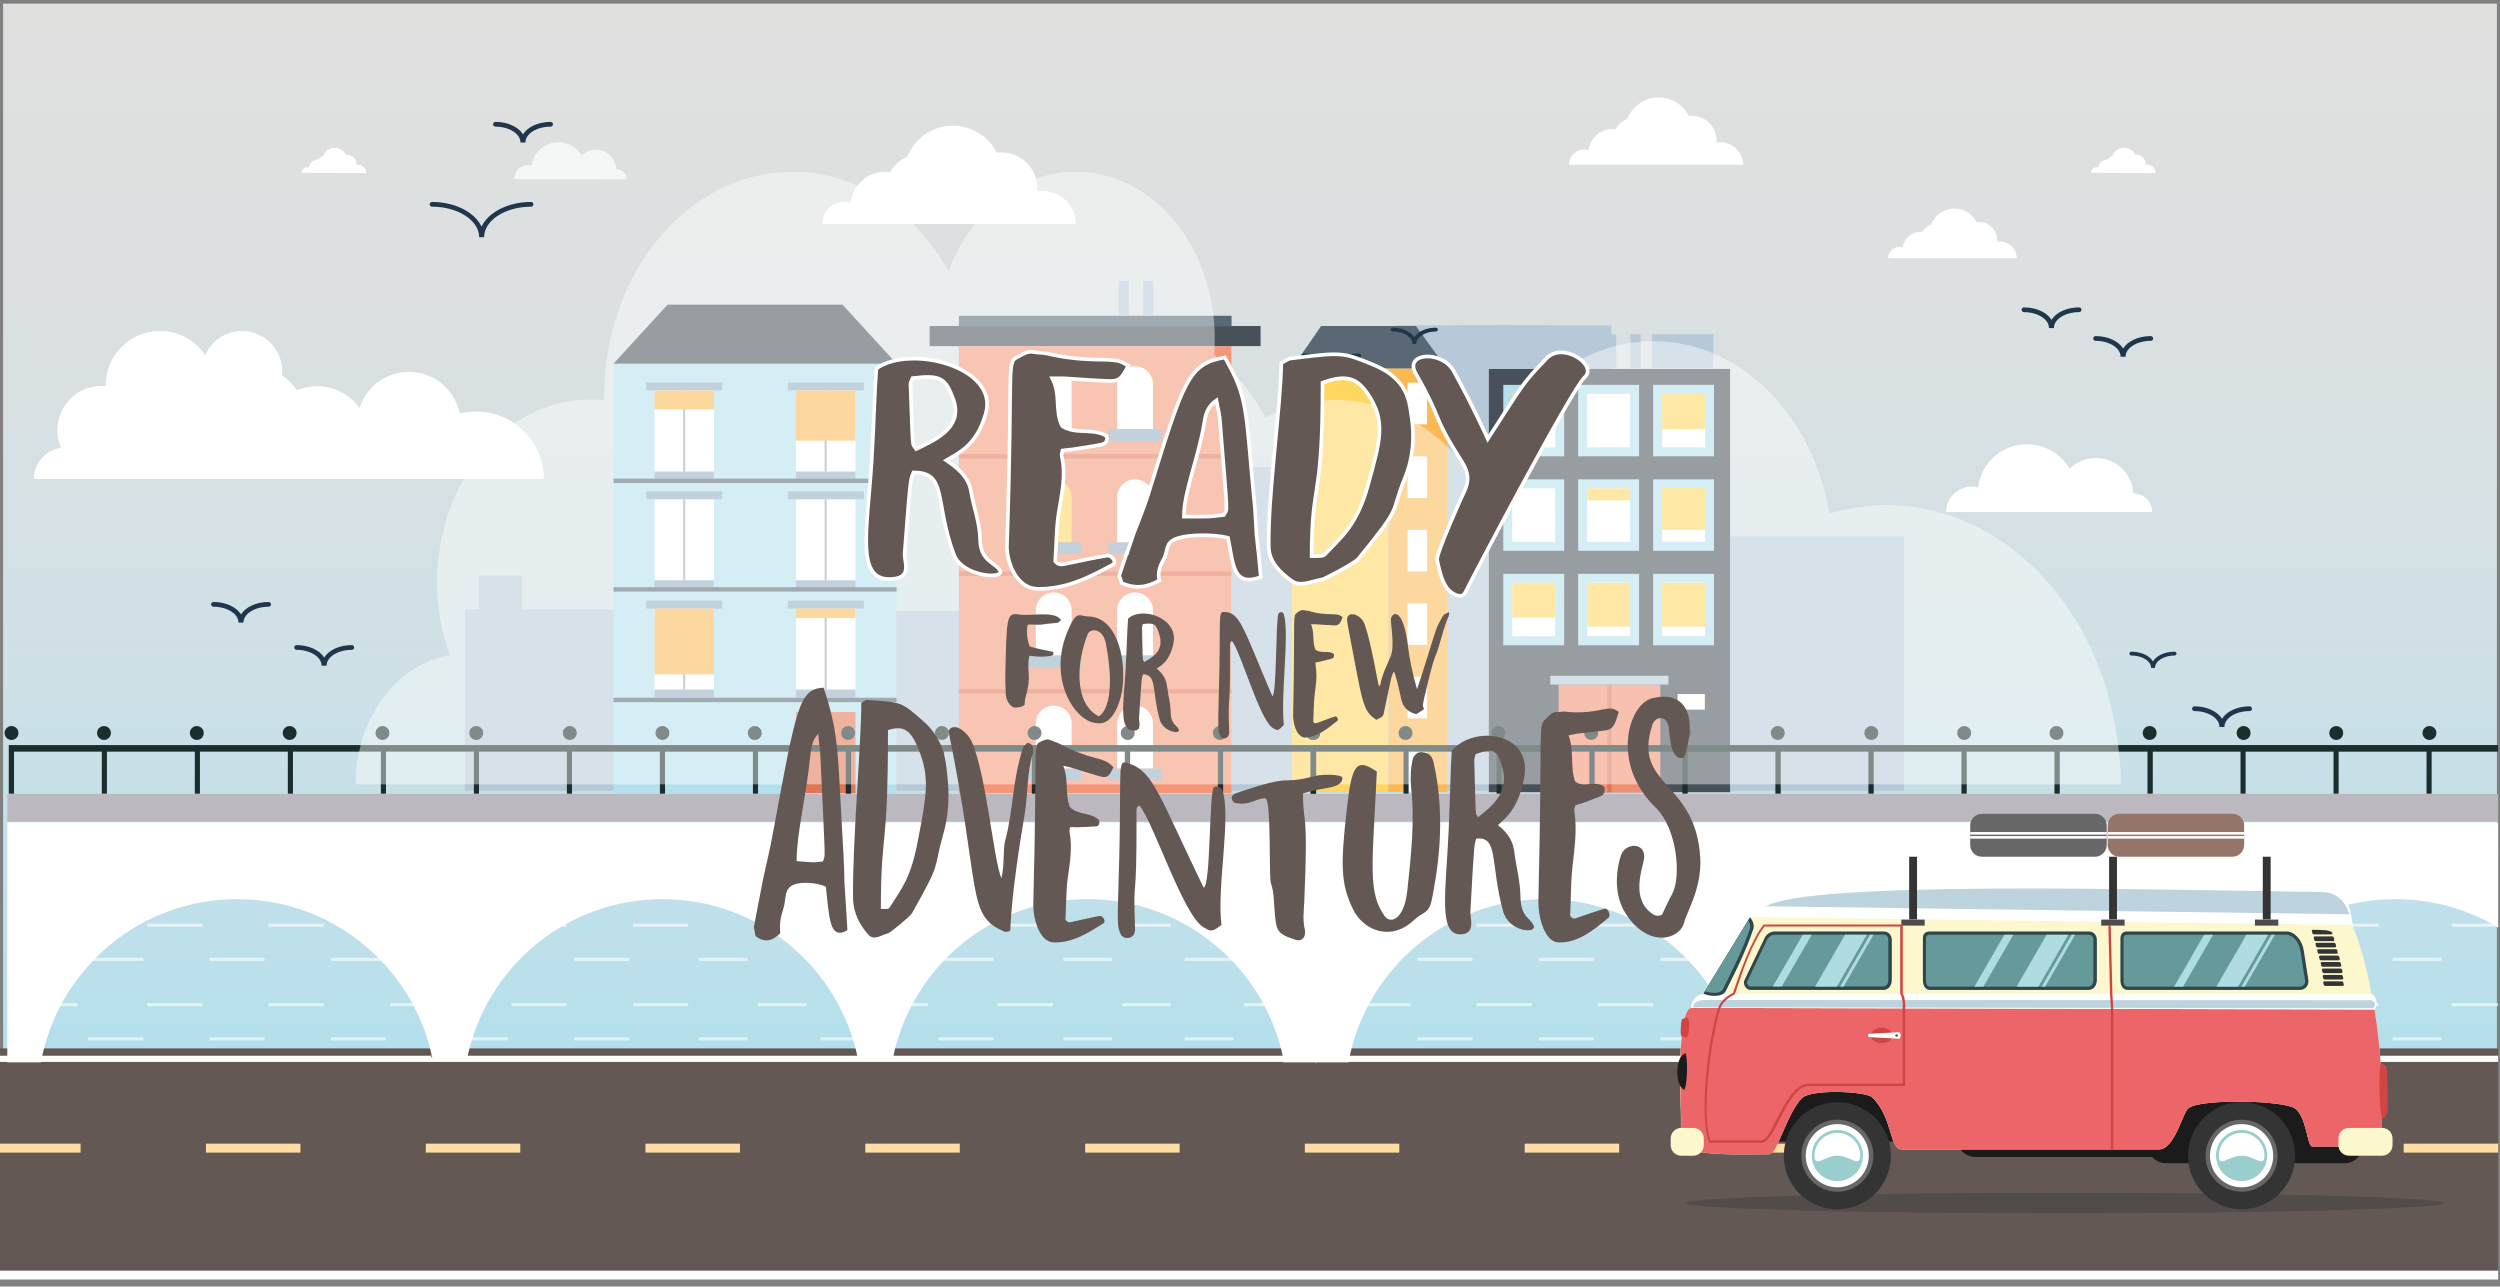 <?xml version="1.0" encoding="utf-8"?>
<!-- Generator: Adobe Illustrator 22.0.1, SVG Export Plug-In . SVG Version: 6.00 Build 0)  -->
<svg version="1.1" id="Calque_1" xmlns="http://www.w3.org/2000/svg" xmlns:xlink="http://www.w3.org/1999/xlink" x="0px" y="0px"
	 viewBox="0 0 1368 704" style="enable-background:new 0 0 1368 704;" xml:space="preserve">
<rect x="0" y="0" width="1368" height="704" fill="#808080" stroke="none"/>
<style type="text/css">
	.st0{clip-path:url(#SVGID_2_);fill:url(#SVGID_3_);}
	.st1{clip-path:url(#SVGID_5_);fill:#B7C9D8;}
	.st2{opacity:0.42;clip-path:url(#SVGID_7_);}
	.st3{fill:#F7F1E2;}
	.st4{clip-path:url(#SVGID_9_);}
	.st5{fill:#635853;}
	.st6{fill:#FFFFFF;}
	.st7{fill:#FEDEA4;}
	.st8{clip-path:url(#SVGID_11_);fill:#616160;}
	.st9{opacity:0.6;clip-path:url(#SVGID_13_);}
	.st10{clip-path:url(#SVGID_15_);fill:none;stroke:#020203;stroke-width:0.539;stroke-miterlimit:10;}
	.st11{clip-path:url(#SVGID_17_);fill:#BCB8BF;}
	.st12{clip-path:url(#SVGID_19_);fill:#B4DFEC;}
	.st13{clip-path:url(#SVGID_21_);fill:#FFFFFF;}
	.st14{clip-path:url(#SVGID_23_);}
	.st15{fill:#A3A9B6;}
	.st16{clip-path:url(#SVGID_25_);fill:#FFFFFF;}
	.st17{clip-path:url(#SVGID_27_);}
	.st18{clip-path:url(#SVGID_29_);fill:#FFFFFF;}
	.st19{clip-path:url(#SVGID_31_);}
	.st20{clip-path:url(#SVGID_33_);fill:#FFFFFF;}
	.st21{clip-path:url(#SVGID_35_);}
	.st22{clip-path:url(#SVGID_37_);fill:#FFFFFF;}
	.st23{clip-path:url(#SVGID_39_);}
	.st24{clip-path:url(#SVGID_41_);fill:#FFFFFF;}
	.st25{clip-path:url(#SVGID_43_);}
	.st26{fill:#92AEC3;}
	.st27{clip-path:url(#SVGID_45_);}
	.st28{clip-path:url(#SVGID_47_);}
	.st29{fill:#E07653;}
	.st30{fill:#596874;}
	.st31{clip-path:url(#SVGID_49_);fill:#48515A;}
	.st32{clip-path:url(#SVGID_51_);fill:#F39778;}
	.st33{clip-path:url(#SVGID_53_);fill:#FFFFFF;}
	.st34{clip-path:url(#SVGID_55_);fill:#FFFFFF;}
	.st35{clip-path:url(#SVGID_57_);fill:#FFD65F;}
	.st36{clip-path:url(#SVGID_59_);fill:#FFFFFF;}
	.st37{clip-path:url(#SVGID_61_);fill:#FFFFFF;}
	.st38{clip-path:url(#SVGID_63_);fill:#FFFFFF;}
	.st39{clip-path:url(#SVGID_65_);fill:#FFFFFF;}
	.st40{clip-path:url(#SVGID_67_);fill:#FFFFFF;}
	.st41{clip-path:url(#SVGID_69_);}
	.st42{clip-path:url(#SVGID_71_);fill:#48515A;}
	.st43{clip-path:url(#SVGID_73_);fill:#596874;}
	.st44{clip-path:url(#SVGID_75_);fill:#596874;}
	.st45{clip-path:url(#SVGID_77_);fill:#FFD65F;}
	.st46{clip-path:url(#SVGID_79_);fill:#FAB953;}
	.st47{clip-path:url(#SVGID_81_);fill:#FFFFFF;}
	.st48{clip-path:url(#SVGID_83_);fill:#FFFFFF;}
	.st49{clip-path:url(#SVGID_85_);fill:#FFFFFF;}
	.st50{clip-path:url(#SVGID_87_);fill:#FFFFFF;}
	.st51{clip-path:url(#SVGID_89_);fill:#FFFFFF;}
	.st52{clip-path:url(#SVGID_91_);fill:#FFFFFF;}
	.st53{clip-path:url(#SVGID_93_);fill:#FFFFFF;}
	.st54{clip-path:url(#SVGID_95_);fill:#FFFFFF;}
	.st55{clip-path:url(#SVGID_97_);fill:#48515A;}
	.st56{clip-path:url(#SVGID_99_);fill:#B4DFEC;}
	.st57{clip-path:url(#SVGID_101_);fill:#FFFFFF;}
	.st58{clip-path:url(#SVGID_103_);fill:#B4DFEC;}
	.st59{clip-path:url(#SVGID_105_);fill:#FFFFFF;}
	.st60{clip-path:url(#SVGID_107_);fill:#FFD65F;}
	.st61{clip-path:url(#SVGID_109_);fill:#B4DFEC;}
	.st62{clip-path:url(#SVGID_111_);fill:#FFFFFF;}
	.st63{clip-path:url(#SVGID_113_);fill:#FFD65F;}
	.st64{clip-path:url(#SVGID_115_);fill:#B4DFEC;}
	.st65{clip-path:url(#SVGID_117_);fill:#FFFFFF;}
	.st66{clip-path:url(#SVGID_119_);fill:#B4DFEC;}
	.st67{clip-path:url(#SVGID_121_);fill:#FFFFFF;}
	.st68{clip-path:url(#SVGID_123_);fill:#FFD65F;}
	.st69{clip-path:url(#SVGID_125_);fill:#B4DFEC;}
	.st70{clip-path:url(#SVGID_127_);fill:#FFFFFF;}
	.st71{clip-path:url(#SVGID_129_);fill:#FFD65F;}
	.st72{clip-path:url(#SVGID_131_);fill:#B4DFEC;}
	.st73{clip-path:url(#SVGID_133_);fill:#FFFFFF;}
	.st74{clip-path:url(#SVGID_135_);fill:#FFD65F;}
	.st75{clip-path:url(#SVGID_137_);fill:#B4DFEC;}
	.st76{clip-path:url(#SVGID_139_);fill:#FFFFFF;}
	.st77{clip-path:url(#SVGID_141_);fill:#FFD65F;}
	.st78{clip-path:url(#SVGID_143_);fill:#B4DFEC;}
	.st79{clip-path:url(#SVGID_145_);fill:#FFFFFF;}
	.st80{clip-path:url(#SVGID_147_);fill:#FFD65F;}
	.st81{clip-path:url(#SVGID_149_);fill:#FAB953;}
	.st82{clip-path:url(#SVGID_151_);fill:#FAB953;}
	.st83{clip-path:url(#SVGID_153_);fill:#FAB953;}
	.st84{clip-path:url(#SVGID_155_);fill:#FAB953;}
	.st85{clip-path:url(#SVGID_157_);}
	.st86{fill:#F28E71;}
	.st87{clip-path:url(#SVGID_159_);fill:#B7C9D8;}
	.st88{clip-path:url(#SVGID_161_);fill:#B7C9D8;}
	.st89{clip-path:url(#SVGID_163_);fill:#B7C9D8;}
	.st90{clip-path:url(#SVGID_165_);fill:#B7C9D8;}
	.st91{clip-path:url(#SVGID_167_);fill:#B7C9D8;}
	.st92{clip-path:url(#SVGID_169_);fill:#B7C9D8;}
	.st93{clip-path:url(#SVGID_171_);fill:#FFFFFF;}
	.st94{clip-path:url(#SVGID_173_);}
	.st95{fill:#1B2E2D;}
	.st96{clip-path:url(#SVGID_175_);}
	.st97{clip-path:url(#SVGID_177_);}
	.st98{clip-path:url(#SVGID_179_);}
	.st99{clip-path:url(#SVGID_181_);}
	.st100{clip-path:url(#SVGID_183_);}
	.st101{clip-path:url(#SVGID_185_);}
	.st102{clip-path:url(#SVGID_187_);}
	.st103{clip-path:url(#SVGID_189_);}
	.st104{fill:#514B4A;}
	.st105{fill:#1B1B1B;}
	.st106{fill:#FCF7CD;}
	.st107{fill:#EC6669;}
	.st108{fill:#BDD3DD;}
	.st109{fill:#2F464D;}
	.st110{fill:#669999;}
	.st111{fill:#343434;}
	.st112{fill:#D04544;}
	.st113{fill:#676767;}
	.st114{fill:#9ACDCD;}
	.st115{fill:#4E4D4D;}
	.st116{fill:#AFDCE2;}
	.st117{fill:#957567;}
	.st118{clip-path:url(#SVGID_191_);}
	.st119{opacity:0.44;fill:#FFFFFF;}
	.st120{opacity:0.7;}
	.st121{clip-path:url(#SVGID_193_);}
	.st122{fill:#20364D;}
	.st123{fill:#635853;stroke:#FFFFFF;stroke-width:2;stroke-miterlimit:10;}
</style>
<g id="Calque_1_1_">
</g>
<g id="Calque_2_1_">
	<g>
		<g>
			<defs>
				<rect id="SVGID_1_" width="1367" height="700.2"/>
			</defs>
			<clipPath id="SVGID_2_">
				<use xlink:href="#SVGID_1_"  style="overflow:visible;"/>
			</clipPath>
			
				<linearGradient id="SVGID_3_" gradientUnits="userSpaceOnUse" x1="684.046" y1="704" x2="684.046" y2="130.3" gradientTransform="matrix(1 0 0 -1 -4.590000e-02 706)">
				<stop  offset="0" style="stop-color:#E0E0DF"/>
				<stop  offset="0.272" style="stop-color:#DCE0E1"/>
				<stop  offset="0.584" style="stop-color:#D1E0E5"/>
				<stop  offset="0.914" style="stop-color:#BCE0EB"/>
				<stop  offset="1" style="stop-color:#B4DFEC"/>
			</linearGradient>
			<rect x="1.7" y="2" class="st0" width="1364.6" height="573.7"/>
		</g>
		<g>
			<defs>
				<rect id="SVGID_4_" width="1367" height="700.2"/>
			</defs>
			<clipPath id="SVGID_5_">
				<use xlink:href="#SVGID_4_"  style="overflow:visible;"/>
			</clipPath>
			<polygon class="st1" points="1041.9,293.5 924.7,293.5 924.7,373.2 881.7,373.2 881.7,178.1 822.6,177.8 763.4,178.1 
				763.4,235.8 727,235.8 727,255.5 710.8,255.5 710.8,247.9 697.2,247.9 697.2,255.5 568.5,255.5 568.5,334.3 365,334.3 365,333.5 
				285.7,333.5 285.7,314.9 262.1,314.9 262.1,333.5 254.4,333.5 254.4,432.8 358.8,432.8 365,432.8 568.5,432.8 588.6,432.8 
				763.4,432.8 787.2,432.8 850.2,432.8 850.2,433 949.6,433 949.6,432.8 1041.9,432.8 			"/>
		</g>
		<g>
			<defs>
				<rect id="SVGID_6_" width="1367" height="700.2"/>
			</defs>
			<clipPath id="SVGID_7_">
				<use xlink:href="#SVGID_6_"  style="overflow:visible;"/>
			</clipPath>
			<g class="st2">
				<g>
					<path class="st3" d="M1402.3,316.9"/>
				</g>
			</g>
		</g>
		<g>
			<defs>
				<rect id="SVGID_8_" width="1367" height="700.2"/>
			</defs>
			<clipPath id="SVGID_9_">
				<use xlink:href="#SVGID_8_"  style="overflow:visible;"/>
			</clipPath>
			<g class="st4">
				<rect x="-7.6" y="573.7" class="st5" width="1374.6" height="130.3"/>
				<rect x="-7.6" y="695.3" class="st6" width="1374.6" height="4.9"/>
				<rect x="-7.6" y="577.7" class="st6" width="1374.6" height="3.4"/>
				<path class="st7" d="M-7.6,625.8h51.7v4.9H-7.6V625.8z M1315.3,625.8h51.7v4.9h-51.7V625.8z M1195.1,625.8h51.7v4.9h-51.7V625.8
					z M1074.8,625.8h51.7v4.9h-51.7V625.8z M954.5,625.8h51.7v4.9h-51.7V625.8z M834.3,625.8H886v4.9h-51.7V625.8z M714,625.8h51.7
					v4.9H714V625.8z M593.8,625.8h51.7v4.9h-51.7V625.8z M473.5,625.8h51.7v4.9h-51.7V625.8z M353.2,625.8h51.7v4.9h-51.7V625.8z
					 M233,625.8h51.7v4.9H233V625.8z M112.7,625.8h51.7v4.9h-51.7V625.8z"/>
			</g>
		</g>
		<g>
			<defs>
				<rect id="SVGID_10_" width="1367" height="700.2"/>
			</defs>
			<clipPath id="SVGID_11_">
				<use xlink:href="#SVGID_10_"  style="overflow:visible;"/>
			</clipPath>
			<rect x="-250.7" y="-45.5" class="st8" width="249.4" height="778.1"/>
		</g>
		<g>
			<defs>
				<rect id="SVGID_12_" width="1367" height="700.2"/>
			</defs>
			<clipPath id="SVGID_13_">
				<use xlink:href="#SVGID_12_"  style="overflow:visible;"/>
			</clipPath>
			<g class="st9">
				<g>
					<rect x="279.9" y="464.9" class="st6" width="30.2" height="1.7"/>
				</g>
				<g>
					<rect x="346.4" y="464.9" class="st6" width="30.2" height="1.7"/>
				</g>
				<g>
					<rect x="414.7" y="464.9" class="st6" width="26.6" height="1.7"/>
				</g>
				<g>
					<rect x="481.2" y="464.9" class="st6" width="26.6" height="1.7"/>
				</g>
				<g>
					<rect x="545.9" y="464.9" class="st6" width="30.2" height="1.7"/>
				</g>
				<g>
					<rect x="614.1" y="464.9" class="st6" width="26.6" height="1.7"/>
				</g>
				<g>
					<rect x="680.6" y="464.9" class="st6" width="26.6" height="1.7"/>
				</g>
				<g>
					<rect x="80.5" y="464.9" class="st6" width="30.2" height="1.7"/>
				</g>
				<g>
					<rect x="15.8" y="464.9" class="st6" width="26.5" height="1.7"/>
				</g>
				<g>
					<rect x="147" y="464.9" class="st6" width="30.2" height="1.7"/>
				</g>
				<g>
					<rect x="213.5" y="464.9" class="st6" width="30.2" height="1.7"/>
				</g>
				<g>
					<rect x="247.6" y="483.5" class="st6" width="30.2" height="1.7"/>
				</g>
				<g>
					<rect x="314.1" y="483.5" class="st6" width="30.2" height="1.7"/>
				</g>
				<g>
					<rect x="382.4" y="483.5" class="st6" width="26.6" height="1.7"/>
				</g>
				<g>
					<rect x="448.9" y="483.5" class="st6" width="26.6" height="1.7"/>
				</g>
				<g>
					<rect x="513.5" y="483.5" class="st6" width="30.2" height="1.7"/>
				</g>
				<g>
					<rect x="581.8" y="483.5" class="st6" width="26.6" height="1.7"/>
				</g>
				<g>
					<rect x="648.3" y="483.5" class="st6" width="26.6" height="1.7"/>
				</g>
				<g>
					<rect x="48.2" y="483.5" class="st6" width="30.2" height="1.7"/>
				</g>
				<g>
					<rect x="114.6" y="483.5" class="st6" width="30.2" height="1.7"/>
				</g>
				<g>
					<rect x="181.1" y="483.5" class="st6" width="30.2" height="1.7"/>
				</g>
				<g>
					<rect x="279.9" y="505.4" class="st6" width="30.2" height="1.7"/>
				</g>
				<g>
					<rect x="346.4" y="505.4" class="st6" width="30.2" height="1.7"/>
				</g>
				<g>
					<rect x="414.7" y="505.4" class="st6" width="26.6" height="1.7"/>
				</g>
				<g>
					<rect x="481.2" y="505.4" class="st6" width="26.6" height="1.7"/>
				</g>
				<g>
					<rect x="545.9" y="505.4" class="st6" width="30.2" height="1.7"/>
				</g>
				<g>
					<rect x="614.1" y="505.4" class="st6" width="26.6" height="1.7"/>
				</g>
				<g>
					<rect x="680.6" y="505.4" class="st6" width="26.6" height="1.7"/>
				</g>
				<g>
					<rect x="80.5" y="505.4" class="st6" width="30.2" height="1.7"/>
				</g>
				<g>
					<rect x="15.8" y="505.4" class="st6" width="26.5" height="1.7"/>
				</g>
				<g>
					<rect x="147" y="505.4" class="st6" width="30.2" height="1.7"/>
				</g>
				<g>
					<rect x="213.5" y="505.4" class="st6" width="30.2" height="1.7"/>
				</g>
				<g>
					<rect x="247.6" y="524.1" class="st6" width="30.2" height="1.7"/>
				</g>
				<g>
					<rect x="314.1" y="524.1" class="st6" width="30.2" height="1.7"/>
				</g>
				<g>
					<rect x="382.4" y="524.1" class="st6" width="26.6" height="1.7"/>
				</g>
				<g>
					<rect x="448.9" y="524.1" class="st6" width="26.6" height="1.7"/>
				</g>
				<g>
					<rect x="513.5" y="524.1" class="st6" width="30.2" height="1.7"/>
				</g>
				<g>
					<rect x="581.8" y="524.1" class="st6" width="26.6" height="1.7"/>
				</g>
				<g>
					<rect x="648.3" y="524.1" class="st6" width="26.6" height="1.7"/>
				</g>
				<g>
					<rect x="48.2" y="524.1" class="st6" width="30.2" height="1.7"/>
				</g>
				<g>
					<rect x="114.6" y="524.1" class="st6" width="30.2" height="1.7"/>
				</g>
				<g>
					<rect x="181.1" y="524.1" class="st6" width="30.2" height="1.7"/>
				</g>
				<g>
					<rect x="279.9" y="548.9" class="st6" width="30.2" height="1.7"/>
				</g>
				<g>
					<rect x="346.4" y="548.9" class="st6" width="30.2" height="1.7"/>
				</g>
				<g>
					<rect x="414.7" y="548.9" class="st6" width="26.6" height="1.7"/>
				</g>
				<g>
					<rect x="481.2" y="548.9" class="st6" width="26.6" height="1.7"/>
				</g>
				<g>
					<rect x="545.9" y="548.9" class="st6" width="30.2" height="1.7"/>
				</g>
				<g>
					<rect x="614.1" y="548.9" class="st6" width="26.6" height="1.7"/>
				</g>
				<g>
					<rect x="680.6" y="548.9" class="st6" width="26.6" height="1.7"/>
				</g>
				<g>
					<rect x="80.5" y="548.9" class="st6" width="30.2" height="1.7"/>
				</g>
				<g>
					<rect x="15.8" y="548.9" class="st6" width="26.5" height="1.7"/>
				</g>
				<g>
					<rect x="147" y="548.9" class="st6" width="30.2" height="1.7"/>
				</g>
				<g>
					<rect x="213.5" y="548.9" class="st6" width="30.2" height="1.7"/>
				</g>
				<g>
					<rect x="247.6" y="567.6" class="st6" width="30.2" height="1.7"/>
				</g>
				<g>
					<rect x="314.1" y="567.6" class="st6" width="30.2" height="1.7"/>
				</g>
				<g>
					<rect x="382.4" y="567.6" class="st6" width="26.6" height="1.7"/>
				</g>
				<g>
					<rect x="448.9" y="567.6" class="st6" width="26.6" height="1.7"/>
				</g>
				<g>
					<rect x="513.5" y="567.6" class="st6" width="30.2" height="1.7"/>
				</g>
				<g>
					<rect x="581.8" y="567.6" class="st6" width="26.6" height="1.7"/>
				</g>
				<g>
					<rect x="648.3" y="567.6" class="st6" width="26.6" height="1.7"/>
				</g>
				<g>
					<rect x="48.2" y="567.6" class="st6" width="30.2" height="1.7"/>
				</g>
				<g>
					<rect x="114.6" y="567.6" class="st6" width="30.2" height="1.7"/>
				</g>
				<g>
					<rect x="181.1" y="567.6" class="st6" width="30.2" height="1.7"/>
				</g>
				<g>
					<rect x="940.9" y="464.9" class="st6" width="30.2" height="1.7"/>
				</g>
				<g>
					<rect x="1007.4" y="464.9" class="st6" width="30.2" height="1.7"/>
				</g>
				<g>
					<rect x="1075.7" y="464.9" class="st6" width="26.6" height="1.7"/>
				</g>
				<g>
					<rect x="1142.2" y="464.9" class="st6" width="26.6" height="1.7"/>
				</g>
				<g>
					<rect x="1206.9" y="464.9" class="st6" width="30.2" height="1.7"/>
				</g>
				<g>
					<rect x="1275.1" y="464.9" class="st6" width="26.6" height="1.7"/>
				</g>
				<g>
					<rect x="1341.6" y="464.9" class="st6" width="26.6" height="1.7"/>
				</g>
				<g>
					<rect x="741.5" y="464.9" class="st6" width="30.2" height="1.7"/>
				</g>
				<g>
					<rect x="808" y="464.9" class="st6" width="30.2" height="1.7"/>
				</g>
				<g>
					<rect x="874.4" y="464.9" class="st6" width="30.2" height="1.7"/>
				</g>
				<g>
					<rect x="908.6" y="483.5" class="st6" width="30.2" height="1.7"/>
				</g>
				<g>
					<rect x="975.1" y="483.5" class="st6" width="30.2" height="1.7"/>
				</g>
				<g>
					<rect x="1043.4" y="483.5" class="st6" width="26.6" height="1.7"/>
				</g>
				<g>
					<rect x="1109.8" y="483.5" class="st6" width="26.6" height="1.7"/>
				</g>
				<g>
					<rect x="1174.5" y="483.5" class="st6" width="30.2" height="1.7"/>
				</g>
				<g>
					<rect x="1242.8" y="483.5" class="st6" width="26.6" height="1.7"/>
				</g>
				<g>
					<rect x="1309.3" y="483.5" class="st6" width="26.6" height="1.7"/>
				</g>
				<g>
					<rect x="709.2" y="483.5" class="st6" width="30.2" height="1.7"/>
				</g>
				<g>
					<rect x="775.6" y="483.5" class="st6" width="30.2" height="1.7"/>
				</g>
				<g>
					<rect x="842.1" y="483.5" class="st6" width="30.2" height="1.7"/>
				</g>
				<g>
					<rect x="940.9" y="505.4" class="st6" width="30.2" height="1.7"/>
				</g>
				<g>
					<rect x="1007.4" y="505.4" class="st6" width="30.2" height="1.7"/>
				</g>
				<g>
					<rect x="1075.7" y="505.4" class="st6" width="26.6" height="1.7"/>
				</g>
				<g>
					<rect x="1142.2" y="505.4" class="st6" width="26.6" height="1.7"/>
				</g>
				<g>
					<rect x="1206.9" y="505.4" class="st6" width="30.2" height="1.7"/>
				</g>
				<g>
					<rect x="1275.1" y="505.4" class="st6" width="26.6" height="1.7"/>
				</g>
				<g>
					<rect x="1341.6" y="505.4" class="st6" width="26.6" height="1.7"/>
				</g>
				<g>
					<rect x="741.5" y="505.4" class="st6" width="30.2" height="1.7"/>
				</g>
				<g>
					<rect x="808" y="505.4" class="st6" width="30.2" height="1.7"/>
				</g>
				<g>
					<rect x="874.4" y="505.4" class="st6" width="30.2" height="1.7"/>
				</g>
				<g>
					<rect x="908.6" y="524.1" class="st6" width="30.2" height="1.7"/>
				</g>
				<g>
					<rect x="975.1" y="524.1" class="st6" width="30.2" height="1.7"/>
				</g>
				<g>
					<rect x="1043.4" y="524.1" class="st6" width="26.6" height="1.7"/>
				</g>
				<g>
					<rect x="1109.8" y="524.1" class="st6" width="26.6" height="1.7"/>
				</g>
				<g>
					<rect x="1174.5" y="524.1" class="st6" width="30.2" height="1.7"/>
				</g>
				<g>
					<rect x="1242.8" y="524.1" class="st6" width="26.6" height="1.7"/>
				</g>
				<g>
					<rect x="1309.3" y="524.1" class="st6" width="26.6" height="1.7"/>
				</g>
				<g>
					<rect x="709.2" y="524.1" class="st6" width="30.2" height="1.7"/>
				</g>
				<g>
					<rect x="775.6" y="524.1" class="st6" width="30.2" height="1.7"/>
				</g>
				<g>
					<rect x="842.1" y="524.1" class="st6" width="30.2" height="1.7"/>
				</g>
				<g>
					<rect x="940.9" y="548.9" class="st6" width="30.2" height="1.7"/>
				</g>
				<g>
					<rect x="1007.4" y="548.9" class="st6" width="30.2" height="1.7"/>
				</g>
				<g>
					<rect x="1075.7" y="548.9" class="st6" width="26.6" height="1.7"/>
				</g>
				<g>
					<rect x="1142.2" y="548.9" class="st6" width="26.6" height="1.7"/>
				</g>
				<g>
					<rect x="1206.9" y="548.9" class="st6" width="30.2" height="1.7"/>
				</g>
				<g>
					<rect x="1275.1" y="548.9" class="st6" width="26.6" height="1.7"/>
				</g>
				<g>
					<rect x="1341.6" y="548.9" class="st6" width="26.6" height="1.7"/>
				</g>
				<g>
					<rect x="741.5" y="548.9" class="st6" width="30.2" height="1.7"/>
				</g>
				<g>
					<rect x="808" y="548.9" class="st6" width="30.2" height="1.7"/>
				</g>
				<g>
					<rect x="874.4" y="548.9" class="st6" width="30.2" height="1.7"/>
				</g>
				<g>
					<rect x="908.6" y="567.6" class="st6" width="30.2" height="1.7"/>
				</g>
				<g>
					<rect x="975.1" y="567.6" class="st6" width="30.2" height="1.7"/>
				</g>
				<g>
					<rect x="1043.4" y="567.6" class="st6" width="26.6" height="1.7"/>
				</g>
				<g>
					<rect x="1109.8" y="567.6" class="st6" width="26.6" height="1.7"/>
				</g>
				<g>
					<rect x="1174.5" y="567.6" class="st6" width="30.2" height="1.7"/>
				</g>
				<g>
					<rect x="1242.8" y="567.6" class="st6" width="26.6" height="1.7"/>
				</g>
				<g>
					<rect x="1309.3" y="567.6" class="st6" width="26.6" height="1.7"/>
				</g>
				<g>
					<rect x="709.2" y="567.6" class="st6" width="30.2" height="1.7"/>
				</g>
				<g>
					<rect x="775.6" y="567.6" class="st6" width="30.2" height="1.7"/>
				</g>
				<g>
					<rect x="842.1" y="567.6" class="st6" width="30.2" height="1.7"/>
				</g>
			</g>
		</g>
		<g>
			<defs>
				<rect id="SVGID_14_" width="1367" height="700.2"/>
			</defs>
			<clipPath id="SVGID_15_">
				<use xlink:href="#SVGID_14_"  style="overflow:visible;"/>
			</clipPath>
			<path class="st10" d="M236.3,578c0,0.2,0.1,0.4,0.1,0.6"/>
		</g>
		<g>
			<defs>
				<rect id="SVGID_16_" width="1367" height="700.2"/>
			</defs>
			<clipPath id="SVGID_17_">
				<use xlink:href="#SVGID_16_"  style="overflow:visible;"/>
			</clipPath>
			<rect x="4" y="434.4" class="st11" width="1364.3" height="15.2"/>
		</g>
		<g>
			<defs>
				<rect id="SVGID_18_" width="1367" height="700.2"/>
			</defs>
			<clipPath id="SVGID_19_">
				<use xlink:href="#SVGID_18_"  style="overflow:visible;"/>
			</clipPath>
			<rect x="335.7" y="198.8" class="st12" width="154.9" height="235.2"/>
		</g>
		<g>
			<defs>
				<rect id="SVGID_20_" width="1367" height="700.2"/>
			</defs>
			<clipPath id="SVGID_21_">
				<use xlink:href="#SVGID_20_"  style="overflow:visible;"/>
			</clipPath>
			<rect x="358.2" y="213.7" class="st13" width="32.5" height="44.4"/>
		</g>
		<g>
			<defs>
				<rect id="SVGID_22_" width="1367" height="700.2"/>
			</defs>
			<clipPath id="SVGID_23_">
				<use xlink:href="#SVGID_22_"  style="overflow:visible;"/>
			</clipPath>
			<g class="st14">
				<rect x="373.8" y="213.7" class="st15" width="1.2" height="44.4"/>
			</g>
		</g>
		<g>
			<defs>
				<rect id="SVGID_24_" width="1367" height="700.2"/>
			</defs>
			<clipPath id="SVGID_25_">
				<use xlink:href="#SVGID_24_"  style="overflow:visible;"/>
			</clipPath>
			<rect x="435.6" y="213.7" class="st16" width="32.5" height="44.4"/>
		</g>
		<g>
			<defs>
				<rect id="SVGID_26_" width="1367" height="700.2"/>
			</defs>
			<clipPath id="SVGID_27_">
				<use xlink:href="#SVGID_26_"  style="overflow:visible;"/>
			</clipPath>
			<g class="st17">
				<rect x="451.2" y="213.7" class="st15" width="1.2" height="44.4"/>
			</g>
		</g>
		<g>
			<defs>
				<rect id="SVGID_28_" width="1367" height="700.2"/>
			</defs>
			<clipPath id="SVGID_29_">
				<use xlink:href="#SVGID_28_"  style="overflow:visible;"/>
			</clipPath>
			<rect x="358.2" y="273.2" class="st18" width="32.5" height="44.4"/>
		</g>
		<g>
			<defs>
				<rect id="SVGID_30_" width="1367" height="700.2"/>
			</defs>
			<clipPath id="SVGID_31_">
				<use xlink:href="#SVGID_30_"  style="overflow:visible;"/>
			</clipPath>
			<g class="st19">
				<rect x="373.8" y="273.2" class="st15" width="1.2" height="44.4"/>
			</g>
		</g>
		<g>
			<defs>
				<rect id="SVGID_32_" width="1367" height="700.2"/>
			</defs>
			<clipPath id="SVGID_33_">
				<use xlink:href="#SVGID_32_"  style="overflow:visible;"/>
			</clipPath>
			<rect x="435.6" y="273.2" class="st20" width="32.5" height="44.4"/>
		</g>
		<g>
			<defs>
				<rect id="SVGID_34_" width="1367" height="700.2"/>
			</defs>
			<clipPath id="SVGID_35_">
				<use xlink:href="#SVGID_34_"  style="overflow:visible;"/>
			</clipPath>
			<g class="st21">
				<rect x="451.2" y="273.2" class="st15" width="1.2" height="44.4"/>
			</g>
		</g>
		<g>
			<defs>
				<rect id="SVGID_36_" width="1367" height="700.2"/>
			</defs>
			<clipPath id="SVGID_37_">
				<use xlink:href="#SVGID_36_"  style="overflow:visible;"/>
			</clipPath>
			<rect x="358.2" y="333" class="st22" width="32.5" height="44.4"/>
		</g>
		<g>
			<defs>
				<rect id="SVGID_38_" width="1367" height="700.2"/>
			</defs>
			<clipPath id="SVGID_39_">
				<use xlink:href="#SVGID_38_"  style="overflow:visible;"/>
			</clipPath>
			<g class="st23">
				<rect x="373.8" y="333" class="st15" width="1.2" height="44.4"/>
			</g>
		</g>
		<g>
			<defs>
				<rect id="SVGID_40_" width="1367" height="700.2"/>
			</defs>
			<clipPath id="SVGID_41_">
				<use xlink:href="#SVGID_40_"  style="overflow:visible;"/>
			</clipPath>
			<rect x="435.6" y="333" class="st24" width="32.5" height="44.4"/>
		</g>
		<g>
			<defs>
				<rect id="SVGID_42_" width="1367" height="700.2"/>
			</defs>
			<clipPath id="SVGID_43_">
				<use xlink:href="#SVGID_42_"  style="overflow:visible;"/>
			</clipPath>
			<g class="st25">
				<rect x="358.2" y="258.1" class="st26" width="32.4" height="4.3"/>
				<rect x="353.6" y="209.3" class="st26" width="41.6" height="4.3"/>
				<rect x="435.6" y="258.1" class="st26" width="32.4" height="4.3"/>
				<rect x="431.1" y="209.3" class="st26" width="41.6" height="4.3"/>
				<rect x="358.2" y="317.6" class="st26" width="32.4" height="4.3"/>
				<rect x="353.6" y="268.9" class="st26" width="41.6" height="4.3"/>
				<rect x="435.6" y="317.6" class="st26" width="32.4" height="4.3"/>
				<rect x="431.1" y="268.9" class="st26" width="41.6" height="4.3"/>
				<rect x="358.2" y="377.4" class="st26" width="32.4" height="4.3"/>
				<rect x="353.6" y="328.7" class="st26" width="41.6" height="4.3"/>
				<rect x="435.6" y="377.4" class="st26" width="32.4" height="4.3"/>
				<rect x="431.1" y="328.7" class="st26" width="41.6" height="4.3"/>
			</g>
		</g>
		<g>
			<defs>
				<rect id="SVGID_44_" width="1367" height="700.2"/>
			</defs>
			<clipPath id="SVGID_45_">
				<use xlink:href="#SVGID_44_"  style="overflow:visible;"/>
			</clipPath>
			<g class="st27">
				<rect x="451.2" y="333" class="st15" width="1.2" height="44.4"/>
			</g>
		</g>
		<g>
			<defs>
				<rect id="SVGID_46_" width="1367" height="700.2"/>
			</defs>
			<clipPath id="SVGID_47_">
				<use xlink:href="#SVGID_46_"  style="overflow:visible;"/>
			</clipPath>
			<g class="st28">
				<rect x="435.6" y="389.6" class="st29" width="32.5" height="44.4"/>
				<g>
					<rect x="451.2" y="389.6" class="st30" width="1.2" height="44.4"/>
				</g>
			</g>
		</g>
		<g>
			<defs>
				<rect id="SVGID_48_" width="1367" height="700.2"/>
			</defs>
			<clipPath id="SVGID_49_">
				<use xlink:href="#SVGID_48_"  style="overflow:visible;"/>
			</clipPath>
			<polygon class="st31" points="461,166.7 420.1,166.7 406.2,166.7 365.3,166.7 335.7,199 406.2,199 420.1,199 490.6,199 			"/>
		</g>
		<g>
			<defs>
				<rect id="SVGID_50_" width="1367" height="700.2"/>
			</defs>
			<clipPath id="SVGID_51_">
				<use xlink:href="#SVGID_50_"  style="overflow:visible;"/>
			</clipPath>
			<rect x="524.7" y="189.5" class="st32" width="149.1" height="244.5"/>
		</g>
		<g>
			<defs>
				<rect id="SVGID_52_" width="1367" height="700.2"/>
			</defs>
			<clipPath id="SVGID_53_">
				<use xlink:href="#SVGID_52_"  style="overflow:visible;"/>
			</clipPath>
			<path class="st33" d="M576.6,200.4c-5.4,0-9.8,4.4-9.8,9.8v24.7h19.6v-24.7C586.4,204.7,582.1,200.4,576.6,200.4z"/>
		</g>
		<g>
			<defs>
				<rect id="SVGID_54_" width="1367" height="700.2"/>
			</defs>
			<clipPath id="SVGID_55_">
				<use xlink:href="#SVGID_54_"  style="overflow:visible;"/>
			</clipPath>
			<path class="st34" d="M621.1,200.4c-5.4,0-9.8,4.4-9.8,9.8v24.7h19.6v-24.7C630.9,204.7,626.5,200.4,621.1,200.4z"/>
		</g>
		<g>
			<defs>
				<rect id="SVGID_56_" width="1367" height="700.2"/>
			</defs>
			<clipPath id="SVGID_57_">
				<use xlink:href="#SVGID_56_"  style="overflow:visible;"/>
			</clipPath>
			<path class="st35" d="M576.6,262.3c-5.4,0-9.8,4.4-9.8,9.8v24.7h19.6v-24.7C586.4,266.7,582.1,262.3,576.6,262.3z"/>
		</g>
		<g>
			<defs>
				<rect id="SVGID_58_" width="1367" height="700.2"/>
			</defs>
			<clipPath id="SVGID_59_">
				<use xlink:href="#SVGID_58_"  style="overflow:visible;"/>
			</clipPath>
			<path class="st36" d="M621.1,262.3c-5.4,0-9.8,4.4-9.8,9.8v24.7h19.6v-24.7C630.9,266.7,626.5,262.3,621.1,262.3z"/>
		</g>
		<g>
			<defs>
				<rect id="SVGID_60_" width="1367" height="700.2"/>
			</defs>
			<clipPath id="SVGID_61_">
				<use xlink:href="#SVGID_60_"  style="overflow:visible;"/>
			</clipPath>
			<path class="st37" d="M576.6,324.2c-5.4,0-9.8,4.4-9.8,9.8v24.7h19.6V334C586.4,328.6,582.1,324.2,576.6,324.2z"/>
		</g>
		<g>
			<defs>
				<rect id="SVGID_62_" width="1367" height="700.2"/>
			</defs>
			<clipPath id="SVGID_63_">
				<use xlink:href="#SVGID_62_"  style="overflow:visible;"/>
			</clipPath>
			<path class="st38" d="M621.1,324.2c-5.4,0-9.8,4.4-9.8,9.8v24.7h19.6V334C630.9,328.6,626.5,324.2,621.1,324.2z"/>
		</g>
		<g>
			<defs>
				<rect id="SVGID_64_" width="1367" height="700.2"/>
			</defs>
			<clipPath id="SVGID_65_">
				<use xlink:href="#SVGID_64_"  style="overflow:visible;"/>
			</clipPath>
			<path class="st39" d="M576.6,386.1c-5.4,0-9.8,4.4-9.8,9.8v24.7h19.6v-24.7C586.4,390.5,582.1,386.1,576.6,386.1z"/>
		</g>
		<g>
			<defs>
				<rect id="SVGID_66_" width="1367" height="700.2"/>
			</defs>
			<clipPath id="SVGID_67_">
				<use xlink:href="#SVGID_66_"  style="overflow:visible;"/>
			</clipPath>
			<path class="st40" d="M621.1,386.1c-5.4,0-9.8,4.4-9.8,9.8v24.7h19.6v-24.7C630.9,390.5,626.5,386.1,621.1,386.1z"/>
		</g>
		<g>
			<defs>
				<rect id="SVGID_68_" width="1367" height="700.2"/>
			</defs>
			<clipPath id="SVGID_69_">
				<use xlink:href="#SVGID_68_"  style="overflow:visible;"/>
			</clipPath>
			<g class="st41">
				<rect x="562.2" y="234.9" class="st26" width="29.3" height="6.4"/>
				<rect x="606.6" y="234.9" class="st26" width="29.3" height="6.4"/>
				<rect x="562.2" y="296.8" class="st26" width="29.3" height="6.4"/>
				<rect x="606.6" y="296.8" class="st26" width="29.3" height="6.4"/>
				<rect x="562.2" y="358.7" class="st26" width="29.3" height="6.4"/>
				<rect x="606.6" y="358.7" class="st26" width="29.3" height="6.4"/>
				<rect x="562.2" y="420.6" class="st26" width="29.3" height="6.4"/>
				<rect x="606.6" y="420.6" class="st26" width="29.3" height="6.4"/>
			</g>
		</g>
		<g>
			<defs>
				<rect id="SVGID_70_" width="1367" height="700.2"/>
			</defs>
			<clipPath id="SVGID_71_">
				<use xlink:href="#SVGID_70_"  style="overflow:visible;"/>
			</clipPath>
			<rect x="508.7" y="178.4" class="st42" width="181.1" height="11"/>
		</g>
		<g>
			<defs>
				<rect id="SVGID_72_" width="1367" height="700.2"/>
			</defs>
			<clipPath id="SVGID_73_">
				<use xlink:href="#SVGID_72_"  style="overflow:visible;"/>
			</clipPath>
			<rect x="524.7" y="172.8" class="st43" width="149.2" height="5.7"/>
		</g>
		<g>
			<defs>
				<rect id="SVGID_74_" width="1367" height="700.2"/>
			</defs>
			<clipPath id="SVGID_75_">
				<use xlink:href="#SVGID_74_"  style="overflow:visible;"/>
			</clipPath>
			<polygon class="st44" points="706.9,201.7 722.9,178.4 774.8,178.4 791.7,201.7 			"/>
		</g>
		<g>
			<defs>
				<rect id="SVGID_76_" width="1367" height="700.2"/>
			</defs>
			<clipPath id="SVGID_77_">
				<use xlink:href="#SVGID_76_"  style="overflow:visible;"/>
			</clipPath>
			<rect x="706.9" y="201.7" class="st45" width="52.8" height="231.6"/>
		</g>
		<g>
			<defs>
				<rect id="SVGID_78_" width="1367" height="700.2"/>
			</defs>
			<clipPath id="SVGID_79_">
				<use xlink:href="#SVGID_78_"  style="overflow:visible;"/>
			</clipPath>
			<rect x="759.8" y="201.7" class="st46" width="32" height="231.6"/>
		</g>
		<g>
			<defs>
				<rect id="SVGID_80_" width="1367" height="700.2"/>
			</defs>
			<clipPath id="SVGID_81_">
				<use xlink:href="#SVGID_80_"  style="overflow:visible;"/>
			</clipPath>
			<rect x="770.2" y="410.5" class="st47" width="10.7" height="22.8"/>
		</g>
		<g>
			<defs>
				<rect id="SVGID_82_" width="1367" height="700.2"/>
			</defs>
			<clipPath id="SVGID_83_">
				<use xlink:href="#SVGID_82_"  style="overflow:visible;"/>
			</clipPath>
			<rect x="770.2" y="370.3" class="st48" width="10.7" height="22.8"/>
		</g>
		<g>
			<defs>
				<rect id="SVGID_84_" width="1367" height="700.2"/>
			</defs>
			<clipPath id="SVGID_85_">
				<use xlink:href="#SVGID_84_"  style="overflow:visible;"/>
			</clipPath>
			<rect x="770.2" y="330.1" class="st49" width="10.7" height="22.8"/>
		</g>
		<g>
			<defs>
				<rect id="SVGID_86_" width="1367" height="700.2"/>
			</defs>
			<clipPath id="SVGID_87_">
				<use xlink:href="#SVGID_86_"  style="overflow:visible;"/>
			</clipPath>
			<rect x="770.2" y="289.9" class="st50" width="10.7" height="22.8"/>
		</g>
		<g>
			<defs>
				<rect id="SVGID_88_" width="1367" height="700.2"/>
			</defs>
			<clipPath id="SVGID_89_">
				<use xlink:href="#SVGID_88_"  style="overflow:visible;"/>
			</clipPath>
			<rect x="770.2" y="249.7" class="st51" width="10.7" height="22.8"/>
		</g>
		<g>
			<defs>
				<rect id="SVGID_90_" width="1367" height="700.2"/>
			</defs>
			<clipPath id="SVGID_91_">
				<use xlink:href="#SVGID_90_"  style="overflow:visible;"/>
			</clipPath>
			<rect x="770.2" y="209.4" class="st52" width="10.7" height="22.8"/>
		</g>
		<g>
			<defs>
				<rect id="SVGID_92_" width="1367" height="700.2"/>
			</defs>
			<clipPath id="SVGID_93_">
				<use xlink:href="#SVGID_92_"  style="overflow:visible;"/>
			</clipPath>
			<path class="st53" d="M702.1,450H22.3H4v131.3h18.4c9.3-50.8,53.8-89.3,107.3-89.3c52.4,0,96.1,36.9,106.7,86.1l0.1,0.6h19.2
				l0.1-0.4C266.3,529,310.1,492,362.5,492c52.7,0,96.7,37.4,106.9,87.1h19.2c10.1-49.9,53.9-87.1,106.7-87.1
				c52.7,0,96.7,37.4,106.9,87.1v2.2h18.4V450H702.1z"/>
		</g>
		<g>
			<defs>
				<rect id="SVGID_94_" width="1367" height="700.2"/>
			</defs>
			<clipPath id="SVGID_95_">
				<use xlink:href="#SVGID_94_"  style="overflow:visible;"/>
			</clipPath>
			<path class="st54" d="M1417.7,450H737.9h-18.4v131.3h18.4c9.3-50.8,53.8-89.3,107.3-89.3c52.4,0,96.1,36.9,106.7,86.1l0.1,0.6
				h19.2l0.1-0.4C981.8,529,1025.6,492,1078,492c52.7,0,96.7,37.4,106.9,87.1h19.2c10.1-49.9,53.9-87.1,106.7-87.1
				c52.7,0,96.7,37.4,106.9,87.1v2.2h18.4V450H1417.7z"/>
		</g>
		<g>
			<defs>
				<rect id="SVGID_96_" width="1367" height="700.2"/>
			</defs>
			<clipPath id="SVGID_97_">
				<use xlink:href="#SVGID_96_"  style="overflow:visible;"/>
			</clipPath>
			<rect x="814.7" y="201.9" class="st55" width="132" height="231.6"/>
		</g>
		<g>
			<defs>
				<rect id="SVGID_98_" width="1367" height="700.2"/>
			</defs>
			<clipPath id="SVGID_99_">
				<use xlink:href="#SVGID_98_"  style="overflow:visible;"/>
			</clipPath>
			<rect x="822.6" y="262.3" class="st56" width="33.3" height="39.1"/>
		</g>
		<g>
			<defs>
				<rect id="SVGID_100_" width="1367" height="700.2"/>
			</defs>
			<clipPath id="SVGID_101_">
				<use xlink:href="#SVGID_100_"  style="overflow:visible;"/>
			</clipPath>
			<rect x="827.5" y="267.2" class="st57" width="23.5" height="29.3"/>
		</g>
		<g>
			<defs>
				<rect id="SVGID_102_" width="1367" height="700.2"/>
			</defs>
			<clipPath id="SVGID_103_">
				<use xlink:href="#SVGID_102_"  style="overflow:visible;"/>
			</clipPath>
			<rect x="863.6" y="262.3" class="st58" width="33.3" height="39.1"/>
		</g>
		<g>
			<defs>
				<rect id="SVGID_104_" x="393.5" y="-136.5" width="1367" height="700.2"/>
			</defs>
			<clipPath id="SVGID_105_">
				<use xlink:href="#SVGID_104_"  style="overflow:visible;"/>
			</clipPath>
			<rect x="868.5" y="267.2" class="st59" width="23.5" height="29.3"/>
		</g>
		<g>
			<defs>
				<rect id="SVGID_106_" width="1367" height="700.2"/>
			</defs>
			<clipPath id="SVGID_107_">
				<use xlink:href="#SVGID_106_"  style="overflow:visible;"/>
			</clipPath>
			<rect x="868.5" y="267.2" class="st60" width="23.5" height="6.6"/>
		</g>
		<g>
			<defs>
				<rect id="SVGID_108_" width="1367" height="700.2"/>
			</defs>
			<clipPath id="SVGID_109_">
				<use xlink:href="#SVGID_108_"  style="overflow:visible;"/>
			</clipPath>
			<rect x="863.6" y="314" class="st61" width="33.3" height="39.1"/>
		</g>
		<g>
			<defs>
				<rect id="SVGID_110_" x="393.5" y="-33.2" width="1367" height="700.2"/>
			</defs>
			<clipPath id="SVGID_111_">
				<use xlink:href="#SVGID_110_"  style="overflow:visible;"/>
			</clipPath>
			<rect x="868.5" y="318.8" class="st62" width="23.5" height="29.3"/>
		</g>
		<g>
			<defs>
				<rect id="SVGID_112_" width="1367" height="700.2"/>
			</defs>
			<clipPath id="SVGID_113_">
				<use xlink:href="#SVGID_112_"  style="overflow:visible;"/>
			</clipPath>
			<rect x="868.5" y="318.9" class="st63" width="23.5" height="24"/>
		</g>
		<g>
			<defs>
				<rect id="SVGID_114_" width="1367" height="700.2"/>
			</defs>
			<clipPath id="SVGID_115_">
				<use xlink:href="#SVGID_114_"  style="overflow:visible;"/>
			</clipPath>
			<rect x="863.6" y="210.6" class="st64" width="33.3" height="39.1"/>
		</g>
		<g>
			<defs>
				<rect id="SVGID_116_" x="393.5" y="-239.9" width="1367" height="700.2"/>
			</defs>
			<clipPath id="SVGID_117_">
				<use xlink:href="#SVGID_116_"  style="overflow:visible;"/>
			</clipPath>
			<rect x="868.5" y="215.5" class="st65" width="23.5" height="29.3"/>
		</g>
		<g>
			<defs>
				<rect id="SVGID_118_" width="1367" height="700.2"/>
			</defs>
			<clipPath id="SVGID_119_">
				<use xlink:href="#SVGID_118_"  style="overflow:visible;"/>
			</clipPath>
			<rect x="822.6" y="314" class="st66" width="33.3" height="39.1"/>
		</g>
		<g>
			<defs>
				<rect id="SVGID_120_" width="1367" height="700.2"/>
			</defs>
			<clipPath id="SVGID_121_">
				<use xlink:href="#SVGID_120_"  style="overflow:visible;"/>
			</clipPath>
			<rect x="827.5" y="318.9" class="st67" width="23.5" height="29.3"/>
		</g>
		<g>
			<defs>
				<rect id="SVGID_122_" width="1367" height="700.2"/>
			</defs>
			<clipPath id="SVGID_123_">
				<use xlink:href="#SVGID_122_"  style="overflow:visible;"/>
			</clipPath>
			<rect x="827.5" y="318.9" class="st68" width="23.5" height="19"/>
		</g>
		<g>
			<defs>
				<rect id="SVGID_124_" width="1367" height="700.2"/>
			</defs>
			<clipPath id="SVGID_125_">
				<use xlink:href="#SVGID_124_"  style="overflow:visible;"/>
			</clipPath>
			<rect x="904.6" y="262.3" class="st69" width="33.3" height="39.1"/>
		</g>
		<g>
			<defs>
				<rect id="SVGID_126_" x="475.5" y="-136.5" width="1367" height="700.2"/>
			</defs>
			<clipPath id="SVGID_127_">
				<use xlink:href="#SVGID_126_"  style="overflow:visible;"/>
			</clipPath>
			<rect x="909.5" y="267.2" class="st70" width="23.5" height="29.3"/>
		</g>
		<g>
			<defs>
				<rect id="SVGID_128_" width="1367" height="700.2"/>
			</defs>
			<clipPath id="SVGID_129_">
				<use xlink:href="#SVGID_128_"  style="overflow:visible;"/>
			</clipPath>
			<rect x="909.5" y="267" class="st71" width="23.5" height="22.9"/>
		</g>
		<g>
			<defs>
				<rect id="SVGID_130_" width="1367" height="700.2"/>
			</defs>
			<clipPath id="SVGID_131_">
				<use xlink:href="#SVGID_130_"  style="overflow:visible;"/>
			</clipPath>
			<rect x="904.6" y="314" class="st72" width="33.3" height="39.1"/>
		</g>
		<g>
			<defs>
				<rect id="SVGID_132_" x="475.5" y="-33.2" width="1367" height="700.2"/>
			</defs>
			<clipPath id="SVGID_133_">
				<use xlink:href="#SVGID_132_"  style="overflow:visible;"/>
			</clipPath>
			<rect x="909.5" y="318.8" class="st73" width="23.5" height="29.3"/>
		</g>
		<g>
			<defs>
				<rect id="SVGID_134_" width="1367" height="700.2"/>
			</defs>
			<clipPath id="SVGID_135_">
				<use xlink:href="#SVGID_134_"  style="overflow:visible;"/>
			</clipPath>
			<rect x="909.5" y="318.9" class="st74" width="23.5" height="24"/>
		</g>
		<g>
			<defs>
				<rect id="SVGID_136_" width="1367" height="700.2"/>
			</defs>
			<clipPath id="SVGID_137_">
				<use xlink:href="#SVGID_136_"  style="overflow:visible;"/>
			</clipPath>
			<rect x="904.6" y="210.6" class="st75" width="33.3" height="39.1"/>
		</g>
		<g>
			<defs>
				<rect id="SVGID_138_" x="475.5" y="-239.9" width="1367" height="700.2"/>
			</defs>
			<clipPath id="SVGID_139_">
				<use xlink:href="#SVGID_138_"  style="overflow:visible;"/>
			</clipPath>
			<rect x="909.5" y="215.5" class="st76" width="23.5" height="29.3"/>
		</g>
		<g>
			<defs>
				<rect id="SVGID_140_" width="1367" height="700.2"/>
			</defs>
			<clipPath id="SVGID_141_">
				<use xlink:href="#SVGID_140_"  style="overflow:visible;"/>
			</clipPath>
			<rect x="909.5" y="215.5" class="st77" width="23.5" height="19.3"/>
		</g>
		<g>
			<defs>
				<rect id="SVGID_142_" width="1367" height="700.2"/>
			</defs>
			<clipPath id="SVGID_143_">
				<use xlink:href="#SVGID_142_"  style="overflow:visible;"/>
			</clipPath>
			<rect x="822.6" y="210.6" class="st78" width="33.3" height="39.1"/>
		</g>
		<g>
			<defs>
				<rect id="SVGID_144_" width="1367" height="700.2"/>
			</defs>
			<clipPath id="SVGID_145_">
				<use xlink:href="#SVGID_144_"  style="overflow:visible;"/>
			</clipPath>
			<rect x="827.5" y="215.5" class="st79" width="23.5" height="29.3"/>
		</g>
		<g>
			<defs>
				<rect id="SVGID_146_" width="1367" height="700.2"/>
			</defs>
			<clipPath id="SVGID_147_">
				<use xlink:href="#SVGID_146_"  style="overflow:visible;"/>
			</clipPath>
			<rect x="827.5" y="215.5" class="st80" width="23.5" height="4"/>
		</g>
		<g>
			<defs>
				<rect id="SVGID_148_" width="1367" height="700.2"/>
			</defs>
			<clipPath id="SVGID_149_">
				<use xlink:href="#SVGID_148_"  style="overflow:visible;"/>
			</clipPath>
			<rect x="358.2" y="213.7" class="st81" width="32.5" height="10.3"/>
		</g>
		<g>
			<defs>
				<rect id="SVGID_150_" width="1367" height="700.2"/>
			</defs>
			<clipPath id="SVGID_151_">
				<use xlink:href="#SVGID_150_"  style="overflow:visible;"/>
			</clipPath>
			<rect x="435.6" y="333" class="st82" width="32.5" height="5.2"/>
		</g>
		<g>
			<defs>
				<rect id="SVGID_152_" width="1367" height="700.2"/>
			</defs>
			<clipPath id="SVGID_153_">
				<use xlink:href="#SVGID_152_"  style="overflow:visible;"/>
			</clipPath>
			<rect x="435.6" y="213.7" class="st83" width="32.5" height="27.4"/>
		</g>
		<g>
			<defs>
				<rect id="SVGID_154_" width="1367" height="700.2"/>
			</defs>
			<clipPath id="SVGID_155_">
				<use xlink:href="#SVGID_154_"  style="overflow:visible;"/>
			</clipPath>
			<rect x="358.2" y="333" class="st84" width="32.5" height="36"/>
		</g>
		<g>
			<defs>
				<rect id="SVGID_156_" width="1367" height="700.2"/>
			</defs>
			<clipPath id="SVGID_157_">
				<use xlink:href="#SVGID_156_"  style="overflow:visible;"/>
			</clipPath>
			<g class="st85">
				<rect x="852.9" y="374.6" class="st86" width="26.9" height="59"/>
				<rect x="881.6" y="374.6" class="st86" width="26.9" height="59"/>
				<rect x="879.7" y="374.6" class="st29" width="1.8" height="59"/>
			</g>
		</g>
		<g>
			<defs>
				<rect id="SVGID_158_" width="1367" height="700.2"/>
			</defs>
			<clipPath id="SVGID_159_">
				<use xlink:href="#SVGID_158_"  style="overflow:visible;"/>
			</clipPath>
			<rect x="848.3" y="369.8" class="st87" width="64.7" height="4.8"/>
		</g>
		<g>
			<defs>
				<rect id="SVGID_160_" width="1367" height="700.2"/>
			</defs>
			<clipPath id="SVGID_161_">
				<use xlink:href="#SVGID_160_"  style="overflow:visible;"/>
			</clipPath>
			<rect x="903.9" y="182.9" class="st88" width="33.6" height="18.6"/>
		</g>
		<g>
			<defs>
				<rect id="SVGID_162_" width="1367" height="700.2"/>
			</defs>
			<clipPath id="SVGID_163_">
				<use xlink:href="#SVGID_162_"  style="overflow:visible;"/>
			</clipPath>
			<rect x="892.2" y="182.9" class="st89" width="5.6" height="18.6"/>
		</g>
		<g>
			<defs>
				<rect id="SVGID_164_" width="1367" height="700.2"/>
			</defs>
			<clipPath id="SVGID_165_">
				<use xlink:href="#SVGID_164_"  style="overflow:visible;"/>
			</clipPath>
			<rect x="878.8" y="182.9" class="st90" width="5.6" height="18.6"/>
		</g>
		<g>
			<defs>
				<rect id="SVGID_166_" width="1367" height="700.2"/>
			</defs>
			<clipPath id="SVGID_167_">
				<use xlink:href="#SVGID_166_"  style="overflow:visible;"/>
			</clipPath>
			<rect x="625.5" y="153.8" class="st91" width="5.6" height="18.6"/>
		</g>
		<g>
			<defs>
				<rect id="SVGID_168_" width="1367" height="700.2"/>
			</defs>
			<clipPath id="SVGID_169_">
				<use xlink:href="#SVGID_168_"  style="overflow:visible;"/>
			</clipPath>
			<rect x="612.1" y="153.8" class="st92" width="5.6" height="18.6"/>
		</g>
		<g>
			<defs>
				<rect id="SVGID_170_" width="1367" height="700.2"/>
			</defs>
			<clipPath id="SVGID_171_">
				<use xlink:href="#SVGID_170_"  style="overflow:visible;"/>
			</clipPath>
			<rect x="918" y="379.8" class="st93" width="14.9" height="8.5"/>
		</g>
		<g>
			<defs>
				<rect id="SVGID_172_" width="1367" height="700.2"/>
			</defs>
			<clipPath id="SVGID_173_">
				<use xlink:href="#SVGID_172_"  style="overflow:visible;"/>
			</clipPath>
			<g class="st94">
				<path class="st95" d="M10.1,401.1c0,2.1-1.7,3.8-3.8,3.8s-3.8-1.7-3.8-3.8c0-2.1,1.7-3.8,3.8-3.8C8.4,397.3,10.1,399,10.1,401.1
					z"/>
				<path class="st95" d="M60.7,401.1c0,2.1-1.7,3.8-3.8,3.8s-3.8-1.7-3.8-3.8c0-2.1,1.7-3.8,3.8-3.8C59,397.3,60.7,399,60.7,401.1z
					"/>
				<path class="st95" d="M111.5,401.1c0,2.1-1.7,3.8-3.8,3.8c-2.1,0-3.8-1.7-3.8-3.8c0-2.1,1.7-3.8,3.8-3.8
					C109.8,397.3,111.5,399,111.5,401.1z"/>
				<path class="st95" d="M162.3,401.1c0,2.1-1.7,3.8-3.8,3.8s-3.8-1.7-3.8-3.8c0-2.1,1.7-3.8,3.8-3.8
					C160.6,397.3,162.3,399,162.3,401.1z"/>
				<path class="st95" d="M213.1,401.1c0,2.1-1.7,3.8-3.8,3.8s-3.8-1.7-3.8-3.8c0-2.1,1.7-3.8,3.8-3.8
					C211.4,397.3,213.1,399,213.1,401.1z"/>
				<path class="st95" d="M264.4,401.1c0,2.1-1.7,3.8-3.8,3.8c-2.1,0-3.8-1.7-3.8-3.8c0-2.1,1.7-3.8,3.8-3.8
					C262.7,397.3,264.4,399,264.4,401.1z"/>
				<circle class="st95" cx="311.8" cy="401.1" r="3.8"/>
				<path class="st95" d="M366.3,401.1c0,2.1-1.7,3.8-3.8,3.8c-2.1,0-3.8-1.7-3.8-3.8c0-2.1,1.7-3.8,3.8-3.8
					C364.6,397.3,366.3,399,366.3,401.1z"/>
				<circle class="st95" cx="413" cy="401.1" r="3.8"/>
				<circle class="st95" cx="464.1" cy="401.1" r="3.8"/>
				<path class="st95" d="M519.2,401.1c0,2.1-1.7,3.8-3.8,3.8s-3.8-1.7-3.8-3.8c0-2.1,1.7-3.8,3.8-3.8
					C517.5,397.3,519.2,399,519.2,401.1z"/>
				<path class="st95" d="M569.9,401.1c0,2.1-1.7,3.8-3.8,3.8s-3.8-1.7-3.8-3.8c0-2.1,1.7-3.8,3.8-3.8
					C568.2,397.3,569.9,399,569.9,401.1z"/>
				<path class="st95" d="M620.9,401.1c0,2.1-1.7,3.8-3.8,3.8s-3.8-1.7-3.8-3.8c0-2.1,1.7-3.8,3.8-3.8
					C619.2,397.3,620.9,399,620.9,401.1z"/>
				<path class="st95" d="M671.3,401.1c0,2.1-1.7,3.8-3.8,3.8s-3.8-1.7-3.8-3.8c0-2.1,1.7-3.8,3.8-3.8
					C669.6,397.3,671.3,399,671.3,401.1z"/>
				<circle class="st95" cx="718.6" cy="401.1" r="3.8"/>
				<polygon class="st95" points="717.3,407.7 669.3,407.7 666.4,407.7 618.4,407.7 615.5,407.7 567.5,407.7 564.6,407.7 
					516.6,407.7 513.7,407.7 465.7,407.7 462.8,407.7 414.8,407.7 412,407.7 363.9,407.7 361.1,407.7 313,407.7 310.2,407.7 
					262.1,407.7 259.3,407.7 211.2,407.7 208.4,407.7 160.3,407.7 157.5,407.7 109.4,407.7 106.6,407.7 58.5,407.7 55.7,407.7 
					7.7,407.7 4.8,407.7 4.8,411.3 4.8,434.3 7.7,434.3 7.7,411.3 55.7,411.3 55.7,434.3 58.5,434.3 58.5,411.3 106.6,411.3 
					106.6,434.3 109.4,434.3 109.4,411.3 157.5,411.3 157.5,434.3 160.3,434.3 160.3,411.3 208.4,411.3 208.4,434.3 211.2,434.3 
					211.2,411.3 259.3,411.3 259.3,434.3 262.1,434.3 262.1,411.3 310.2,411.3 310.2,434.3 313,434.3 313,411.3 361.1,411.3 
					361.1,434.3 363.9,434.3 363.9,411.3 412,411.3 412,434.3 414.8,434.3 414.8,411.3 462.8,411.3 462.8,434.3 465.7,434.3 
					465.7,411.3 513.7,411.3 513.7,434.3 516.6,434.3 516.6,411.3 564.6,411.3 564.6,434.3 567.5,434.3 567.5,411.3 615.5,411.3 
					615.5,434.3 618.4,434.3 618.4,411.3 666.4,411.3 666.4,434.3 669.3,434.3 669.3,411.3 717.3,411.3 717.3,434.3 720.2,434.3 
					720.2,411.3 720.2,407.7 				"/>
			</g>
		</g>
		<g>
			<defs>
				<rect id="SVGID_174_" width="1367" height="700.2"/>
			</defs>
			<clipPath id="SVGID_175_">
				<use xlink:href="#SVGID_174_"  style="overflow:visible;"/>
			</clipPath>
			<g class="st96">
				<path class="st95" d="M722.4,401.1c0,2.1-1.7,3.8-3.8,3.8s-3.8-1.7-3.8-3.8c0-2.1,1.7-3.8,3.8-3.8
					C720.7,397.3,722.4,399,722.4,401.1z"/>
				<path class="st95" d="M772.9,401.1c0,2.1-1.7,3.8-3.8,3.8s-3.8-1.7-3.8-3.8c0-2.1,1.7-3.8,3.8-3.8
					C771.2,397.3,772.9,399,772.9,401.1z"/>
				<path class="st95" d="M823.7,401.1c0,2.1-1.7,3.8-3.8,3.8s-3.8-1.7-3.8-3.8c0-2.1,1.7-3.8,3.8-3.8
					C822,397.3,823.7,399,823.7,401.1z"/>
				<path class="st95" d="M874.5,401.1c0,2.1-1.7,3.8-3.8,3.8s-3.8-1.7-3.8-3.8c0-2.1,1.7-3.8,3.8-3.8
					C872.8,397.3,874.5,399,874.5,401.1z"/>
				<path class="st95" d="M925.3,401.1c0,2.1-1.7,3.8-3.8,3.8s-3.8-1.7-3.8-3.8c0-2.1,1.7-3.8,3.8-3.8
					C923.6,397.3,925.3,399,925.3,401.1z"/>
				<path class="st95" d="M976.6,401.1c0,2.1-1.7,3.8-3.8,3.8s-3.8-1.7-3.8-3.8c0-2.1,1.7-3.8,3.8-3.8
					C974.9,397.3,976.6,399,976.6,401.1z"/>
				<path class="st95" d="M1024,397.3c2.1,0,3.8,1.7,3.8,3.8s-1.7,3.8-3.8,3.8c-2.1,0-3.8-1.7-3.8-3.8S1021.9,397.3,1024,397.3z"/>
				<path class="st95" d="M1078.6,401.1c0,2.1-1.7,3.8-3.8,3.8s-3.8-1.7-3.8-3.8c0-2.1,1.7-3.8,3.8-3.8S1078.6,399,1078.6,401.1z"/>
				<circle class="st95" cx="1125.3" cy="401.1" r="3.8"/>
				<circle class="st95" cx="1176.3" cy="401.1" r="3.8"/>
				<path class="st95" d="M1231.5,401.1c0,2.1-1.7,3.8-3.8,3.8c-2.1,0-3.8-1.7-3.8-3.8c0-2.1,1.7-3.8,3.8-3.8
					C1229.8,397.3,1231.5,399,1231.5,401.1z"/>
				<path class="st95" d="M1282.2,401.1c0,2.1-1.7,3.8-3.8,3.8c-2.1,0-3.8-1.7-3.8-3.8c0-2.1,1.7-3.8,3.8-3.8
					C1280.5,397.3,1282.2,399,1282.2,401.1z"/>
				<path class="st95" d="M1333.2,401.1c0,2.1-1.7,3.8-3.8,3.8c-2.1,0-3.8-1.7-3.8-3.8c0-2.1,1.7-3.8,3.8-3.8
					C1331.5,397.3,1333.2,399,1333.2,401.1z"/>
				<path class="st95" d="M1383.5,401.1c0,2.1-1.7,3.8-3.8,3.8c-2.1,0-3.8-1.7-3.8-3.8c0-2.1,1.7-3.8,3.8-3.8
					C1381.8,397.3,1383.5,399,1383.5,401.1z"/>
				<circle class="st95" cx="1430.8" cy="401.1" r="3.8"/>
				<polygon class="st95" points="1429.6,407.7 1381.5,407.7 1378.7,407.7 1330.6,407.7 1327.8,407.7 1279.7,407.7 1276.9,407.7 
					1228.8,407.7 1226,407.7 1178,407.7 1175.1,407.7 1127.1,407.7 1124.2,407.7 1076.2,407.7 1073.3,407.7 1025.3,407.7 
					1022.4,407.7 974.4,407.7 971.5,407.7 923.5,407.7 920.6,407.7 872.6,407.7 869.7,407.7 821.7,407.7 818.9,407.7 770.8,407.7 
					768,407.7 719.9,407.7 717.1,407.7 717.1,411.3 717.1,434.3 719.9,434.3 719.9,411.3 768,411.3 768,434.3 770.8,434.3 
					770.8,411.3 818.9,411.3 818.9,434.3 821.7,434.3 821.7,411.3 869.7,411.3 869.7,434.3 872.6,434.3 872.6,411.3 920.6,411.3 
					920.6,434.3 923.5,434.3 923.5,411.3 971.5,411.3 971.5,434.3 974.4,434.3 974.4,411.3 1022.4,411.3 1022.4,434.3 1025.3,434.3 
					1025.3,411.3 1073.3,411.3 1073.3,434.3 1076.2,434.3 1076.2,411.3 1124.2,411.3 1124.2,434.3 1127.1,434.3 1127.1,411.3 
					1175.1,411.3 1175.1,434.3 1178,434.3 1178,411.3 1226,411.3 1226,434.3 1228.8,434.3 1228.8,411.3 1276.9,411.3 1276.9,434.3 
					1279.7,434.3 1279.7,411.3 1327.8,411.3 1327.8,434.3 1330.6,434.3 1330.6,411.3 1378.7,411.3 1378.7,434.3 1381.5,434.3 
					1381.5,411.3 1429.6,411.3 1429.6,434.3 1432.4,434.3 1432.4,411.3 1432.4,407.7 				"/>
			</g>
		</g>
		<g>
			<defs>
				<rect id="SVGID_176_" width="1367" height="700.2"/>
			</defs>
			<clipPath id="SVGID_177_">
				<use xlink:href="#SVGID_176_"  style="overflow:visible;"/>
			</clipPath>
			<g class="st97">
				<rect x="335.7" y="381.8" class="st30" width="154.9" height="2.4"/>
			</g>
		</g>
		<g>
			<defs>
				<rect id="SVGID_178_" width="1367" height="700.2"/>
			</defs>
			<clipPath id="SVGID_179_">
				<use xlink:href="#SVGID_178_"  style="overflow:visible;"/>
			</clipPath>
			<g class="st98">
				<rect x="335.7" y="261.9" class="st30" width="154.9" height="2.4"/>
			</g>
		</g>
		<g>
			<defs>
				<rect id="SVGID_180_" width="1367" height="700.2"/>
			</defs>
			<clipPath id="SVGID_181_">
				<use xlink:href="#SVGID_180_"  style="overflow:visible;"/>
			</clipPath>
			<g class="st99">
				<rect x="524.7" y="248.5" class="st29" width="149.1" height="2.4"/>
			</g>
		</g>
		<g>
			<defs>
				<rect id="SVGID_182_" width="1367" height="700.2"/>
			</defs>
			<clipPath id="SVGID_183_">
				<use xlink:href="#SVGID_182_"  style="overflow:visible;"/>
			</clipPath>
			<g class="st100">
				<rect x="524.7" y="312.7" class="st29" width="149.1" height="2.4"/>
			</g>
		</g>
		<g>
			<defs>
				<rect id="SVGID_184_" width="1367" height="700.2"/>
			</defs>
			<clipPath id="SVGID_185_">
				<use xlink:href="#SVGID_184_"  style="overflow:visible;"/>
			</clipPath>
			<g class="st101">
				<rect x="524.7" y="377" class="st29" width="149.1" height="2.4"/>
			</g>
		</g>
		<g>
			<defs>
				<rect id="SVGID_186_" width="1367" height="700.2"/>
			</defs>
			<clipPath id="SVGID_187_">
				<use xlink:href="#SVGID_186_"  style="overflow:visible;"/>
			</clipPath>
			<g class="st102">
				<rect x="335.7" y="321.3" class="st30" width="154.9" height="2.4"/>
			</g>
		</g>
		<g>
			<defs>
				<rect id="SVGID_188_" width="1367" height="700.2"/>
			</defs>
			<clipPath id="SVGID_189_">
				<use xlink:href="#SVGID_188_"  style="overflow:visible;"/>
			</clipPath>
			<g class="st103">
				<path class="st104" d="M1129.6,652.7c114.4,0,207.2,2.5,207.2,5.6s-92.8,5.6-207.2,5.6c-114.4,0-207.2-2.5-207.2-5.6
					S1015.1,652.7,1129.6,652.7L1129.6,652.7z"/>
				<g>
					<path class="st105" d="M950.9,624.6h120.3c0.5,4.8,4.6,8.5,9.5,8.5h97c1.8,2.1,4.4,3.4,7.3,3.4h98.1c5.3,0,9.6-4.3,9.6-9.6
						v-24.8c0-4.1-2.6-7.7-6.3-9v-3c0-5.3-4.3-9.6-9.6-9.6h-326c-5.3,0-9.6,4.3-9.6,9.6v24.8C941.3,620.3,945.7,624.6,950.9,624.6
						L950.9,624.6z"/>
					<g>
						<path class="st106" d="M1040.7,629h140.5c8.7,0,12.9-19.3,16.1-22.4c5.5-5.5,52.3-4.6,58.6,0c6.2,4.4,6.6,20.8,9.4,20.8h37.8
							c0.9-25,0.4-50-3.8-75c1.4-1.6,1.8-6.7-1.7-8.5c-2.3-13.7-5.3-24.9-10.4-37.7c-1.8-17.2-7.2-21.2-28-21.2H1037
							c-27.1,0-75.6,1.3-79.6,17l-25.5,41.8c-4.1,0.9-6.2,3.6-6.6,7.7c-6.2,1.4-6.6,31.4-5.5,59.1V628c13.6,4.7,33.7,3.6,48.4,3.6
							c4.2,0,9.7-22.6,17.8-30.7c5.1-5.1,35.2-3.8,38.6-0.3C1035.9,611.8,1033.7,629,1040.7,629L1040.7,629z"/>
						<path class="st107" d="M1040.7,629h140.5c8.7,0,12.9-19.3,16.1-22.4c5.5-5.5,52.3-4.6,58.6,0c6.2,4.4,6.6,20.8,9.4,20.8h37.8
							c0.9-25,0.4-50-3.8-75l-373.9-0.9c-6.2,1.4-6.6,31.4-5.5,59.1V628c13.6,4.7,33.7,3.6,48.4,3.6c4.2,0,9.7-22.6,17.8-30.7
							c5.1-5.1,35.2-3.8,38.6-0.3C1035.9,611.8,1033.7,629,1040.7,629L1040.7,629z"/>
					</g>
					<g>
						<path class="st6" d="M1299.4,552.4c1.4-1.6,1.8-6.7-1.7-8.5l-365.6-0.1c-4.1,0.9-6.2,3.6-6.6,7.7L1299.4,552.4z"/>
						<path class="st108" d="M1298.4,551.7c1.5-0.8,2-3.4-0.7-4.4l-365.6-0.1c-4.1,0.5-5.3,1.7-5.7,4L1298.4,551.7z"/>
					</g>
					<g>
						<path class="st109" d="M957.6,501.9l-25.5,41.8c3.2,1.6,10.5,2.2,12.3-1.5c5.6-11.2,11.1-22.1,15-33.8
							C960.1,506.3,959.2,503.8,957.6,501.9L957.6,501.9z"/>
						<path class="st110" d="M956.6,503.6l-23.7,38.7c2.4,1.2,8.5,1.8,9.9-1c5.4-10.9,11-21.9,14.9-33.6
							C957.9,507,957.5,504.6,956.6,503.6L956.6,503.6z"/>
					</g>
					<path class="st111" d="M1271.9,537h9.5c0.4,0,0.9,0.3,0.9,0.8l0.2,0.9c0.1,0.4-0.2,0.8-0.6,0.8h-9.5c-0.4,0-0.9-0.4-0.9-0.8
						l-0.2-0.9C1271.1,537.3,1271.4,537,1271.9,537L1271.9,537z M1265.6,508.8c3.6,0,10.2,0,10.7,1.7c0.1,0.4-0.2,0.8-0.6,0.8h-9.5
						c-0.4,0-0.9-0.3-0.9-0.8l-0.2-0.9C1264.8,509.1,1265.1,508.8,1265.6,508.8L1265.6,508.8z M1266.7,512.4h9.5
						c0.4,0,0.9,0.4,0.9,0.8l0.2,1c0.1,0.4-0.2,0.8-0.6,0.8h-9.5c-0.4,0-0.9-0.4-0.9-0.8l-0.2-1
						C1266,512.8,1266.2,512.4,1266.7,512.4L1266.7,512.4z M1267.7,515.9h9.5c0.4,0,0.9,0.4,0.9,0.8l0.2,0.9
						c0.1,0.4-0.2,0.8-0.6,0.8h-9.5c-0.4,0-0.9-0.3-0.9-0.8l-0.2-0.9C1266.9,516.3,1267.2,515.9,1267.7,515.9L1267.7,515.9z
						 M1268.6,519.4h9.5c0.4,0,0.9,0.3,0.9,0.8l0.2,0.9c0.1,0.4-0.2,0.8-0.6,0.8h-9.5c-0.4,0-0.9-0.3-0.9-0.8l-0.2-0.9
						C1267.9,519.8,1268.2,519.4,1268.6,519.4L1268.6,519.4z M1269.6,522.9h9.5c0.4,0,0.9,0.4,1,0.8l0.2,1c0.1,0.4-0.2,0.8-0.6,0.8
						h-9.5c-0.4,0-0.9-0.4-1-0.8l-0.2-1C1268.9,523.3,1269.2,522.9,1269.6,522.9L1269.6,522.9z M1270.5,526.4h9.5
						c0.4,0,0.9,0.4,0.9,0.8l0.2,1c0.1,0.4-0.2,0.8-0.6,0.8h-9.5c-0.4,0-0.9-0.4-0.9-0.8l-0.2-1
						C1269.8,526.8,1270.1,526.4,1270.5,526.4L1270.5,526.4z M1271.2,530h9.5c0.4,0,0.9,0.4,0.9,0.8l0.2,0.9
						c0.1,0.4-0.2,0.8-0.6,0.8h-9.5c-0.4,0-0.9-0.3-0.9-0.8l-0.2-0.9C1270.4,530.3,1270.7,530,1271.2,530L1271.2,530z M1271.6,533.5
						h9.5c0.4,0,0.9,0.3,0.9,0.8l0.2,0.9c0.1,0.4-0.2,0.8-0.6,0.8h-9.5c-0.4,0-0.9-0.3-0.9-0.8l-0.2-0.9
						C1270.9,533.8,1271.2,533.5,1271.6,533.5L1271.6,533.5z"/>
					<g>
						<path class="st112" d="M1302.7,581.7c1.2,0.4,2.8,1,3.1,2.3c0.9,3.9,1,22.6,0.6,24.8c-0.3,1.2-1.3,2.4-2.8,3.4
							C1302,609.6,1301.4,587.8,1302.7,581.7L1302.7,581.7z"/>
						<path class="st106" d="M1285.3,617.2h18.2c3.2,0,5.7,2.6,5.7,5.7v3.8c0,3.1-2.6,5.7-5.7,5.7h-18.2c-3.1,0-5.7-2.6-5.7-5.7V623
							C1279.6,619.8,1282.1,617.2,1285.3,617.2L1285.3,617.2z"/>
						<path class="st106" d="M919.9,617.2h6.7c3.1,0,5.7,2.6,5.7,5.7v3.8c0,3.1-2.6,5.7-5.7,5.7h-6.7c-3.1,0-5.7-2.6-5.7-5.7V623
							C914.2,619.8,916.8,617.2,919.9,617.2L919.9,617.2z"/>
						<path class="st112" d="M923.6,556.9c-1.2,0.1-2.8,0.4-3.1,0.8c-0.9,1.4-1,8.1-0.6,8.9c0.2,0.4,1.3,0.9,2.8,1.2
							C924.4,566.9,924.9,559.1,923.6,556.9L923.6,556.9z"/>
						<path class="st105" d="M922.4,576.4c-5.9,1.1-6,17.9-0.8,19.9C923.2,594.6,923.7,580.4,922.4,576.4L922.4,576.4z"/>
					</g>
					<g>
						<path class="st6" d="M1287.3,506.1c-1.8-17.2-7.2-21.2-28-21.2h-222.2c-27.1,0-75.6,1.3-79.6,17L1287.3,506.1z"/>
						<path class="st108" d="M966.2,495.9l319.4,4.4c-2.8-8.9-8.7-12.2-15.3-12.2C1168.9,486.7,991.7,482,966.2,495.9L966.2,495.9z"
							/>
					</g>
					<g>
						<path class="st112" d="M1029.7,562.4c3.3,0,6,1.9,6,4.2s-2.7,4.2-6,4.2s-6-1.9-6-4.2C1023.8,564.3,1026.4,562.4,1029.7,562.4
							L1029.7,562.4z"/>
						<path class="st6" d="M1022.7,565.7l16.4-0.9c1.2-0.1,1.2,3.7,0,3.6l-16.4-0.9C1022.1,567.5,1022.1,565.7,1022.7,565.7
							L1022.7,565.7z"/>
						<path class="st111" d="M1037.8,566.1c0.4,0,0.8,0.3,0.8,0.5c0,0.3-0.3,0.6-0.8,0.6c-0.4,0-0.7-0.3-0.7-0.6
							C1037,566.3,1037.4,566.1,1037.8,566.1L1037.8,566.1z"/>
					</g>
					<g>
						<path class="st111" d="M1005.4,603.1c16.2,0,29.3,13.1,29.3,29.3s-13.1,29.3-29.3,29.3s-29.3-13.1-29.3-29.3
							S989.2,603.1,1005.4,603.1L1005.4,603.1z"/>
						<path class="st113" d="M1005.4,612.7c10.9,0,19.7,8.8,19.7,19.7s-8.8,19.7-19.7,19.7s-19.7-8.8-19.7-19.7
							C985.7,621.5,994.5,612.7,1005.4,612.7L1005.4,612.7z"/>
						<path class="st6" d="M1005.4,615.1c9.5,0,17.2,7.7,17.2,17.3s-7.7,17.3-17.2,17.3s-17.3-7.7-17.3-17.3
							S995.9,615.1,1005.4,615.1L1005.4,615.1z"/>
						<path class="st114" d="M1005.4,618.3c7.7,0,14,6.3,14,14s-6.3,14-14,14s-14-6.3-14-14S997.7,618.3,1005.4,618.3L1005.4,618.3z
							"/>
						<path class="st6" d="M1005.4,619.9c6.9,0,12.5,5.6,12.5,12.5s-5.6,0-12.5,0s-12.5,6.9-12.5,0S998.5,619.9,1005.4,619.9
							L1005.4,619.9z"/>
					</g>
					<g>
						<rect x="1029.4" y="468.8" class="st6" width="229.7" height="7.3"/>
						<rect x="1040.4" y="503.2" class="st115" width="12.8" height="3.3"/>
						<rect x="1149.8" y="503.2" class="st115" width="12.8" height="3.3"/>
						<rect x="1233.9" y="503.2" class="st115" width="12.8" height="3.3"/>
						<path class="st111" d="M1238.2,468.8h4.3v34.3h-4.3V468.8z M1044.7,468.8h4.3v34.3h-4.3V468.8z M1154.1,468.8h4.3v34.3h-4.3
							V468.8z"/>
					</g>
					<path class="st112" d="M1155,506.5l0.9,37.3l0.5,8.2v77h-1.3v-77l-0.5-8.2l-0.9-37.3H1155z M940.3,551.3c1.2-3.5,4.7-6.4,8-8
						c3.4-10,10.1-29.5,16.8-37.4h76.1v37.8c1.2,2.3,1.6,5.6,1.3,8.1v42.5h-52.6c-12,0-18.5,31-25.9,31h-28.7
						C929.3,610.6,935,566.5,940.3,551.3L940.3,551.3z M935.9,624h27.9c6.2,0,13.1-31,25.9-31h51.4v-41.3c0.3-2.5-0.1-5.7-1.3-8V507
						h-74.2c-6.8,8.3-12.8,26.6-16.3,37.1c-3.1,1.5-6.6,4.1-7.8,7.5C936.4,566.1,930.7,609.7,935.9,624L935.9,624z"/>
					<g>
						<path class="st111" d="M1226.6,603.1c16.2,0,29.3,13.1,29.3,29.3s-13.1,29.3-29.3,29.3c-16.2,0-29.3-13.1-29.3-29.3
							S1210.5,603.1,1226.6,603.1L1226.6,603.1z"/>
						<path class="st113" d="M1226.6,612.7c10.9,0,19.7,8.8,19.7,19.7s-8.8,19.7-19.7,19.7c-10.9,0-19.7-8.8-19.7-19.7
							C1207,621.5,1215.8,612.7,1226.6,612.7L1226.6,612.7z"/>
						<path class="st6" d="M1226.6,615.1c9.5,0,17.3,7.7,17.3,17.3s-7.7,17.3-17.3,17.3c-9.5,0-17.3-7.7-17.3-17.3
							S1217.1,615.1,1226.6,615.1L1226.6,615.1z"/>
						<path class="st114" d="M1226.6,618.3c7.7,0,14,6.3,14,14s-6.3,14-14,14s-14-6.3-14-14S1218.9,618.3,1226.6,618.3L1226.6,618.3
							z"/>
						<path class="st6" d="M1226.6,619.9c6.9,0,12.5,5.6,12.5,12.5s-5.6,0-12.5,0s-12.5,6.9-12.5,0S1219.8,619.9,1226.6,619.9
							L1226.6,619.9z"/>
					</g>
					<g>
						<path class="st109" d="M971,509.7h59.9c2.3,0,4.3,1.9,4.3,4.6v21.8c0,3-1.6,5.6-4.7,5.6h-72.7c-2.4,0-4.3-3.2-3.2-5.4
							l10.9-22.8C966.3,511.4,968.7,509.7,971,509.7L971,509.7z"/>
						<path class="st110" d="M971,511.5c-1.6,0-3.4,1.3-4.1,2.8L956.1,537c-0.5,1,0.5,2.8,1.6,2.8h72.7c2.2,0,2.9-1.9,2.9-3.8v-21.8
							c0-1.5-0.9-2.8-2.5-2.8L971,511.5L971,511.5z"/>
						<path class="st116" d="M986.5,511.5h4.9L975,539.8h-4.9L986.5,511.5z M1023.3,511.5h1.9l-16.4,28.4h-1.9L1023.3,511.5z
							 M1009.6,511.5h11.9l-16.4,28.4h-11.9L1009.6,511.5z"/>
					</g>
					<g>
						<path class="st109" d="M1055.8,509.7h87.3c2.4,0,4.3,1.9,4.3,4.6v21.8c0,3-1.6,5.6-4.7,5.6h-86.5c-2.4,0-4-2-4-5.4v-22.8
							C1052.1,511.2,1053.5,509.7,1055.8,509.7L1055.8,509.7z"/>
						<path class="st110" d="M1055.8,511.5c-1.3,0-1.9,0.7-1.9,2v22.8c0,1.5,0.3,3.6,2.2,3.6h86.5c2.2,0,2.9-1.9,2.9-3.8v-21.8
							c0-1.5-0.9-2.8-2.5-2.8H1055.8z"/>
						<path class="st116" d="M1096.8,511.5h4.9l-16.4,28.4h-4.9L1096.8,511.5z M1133.6,511.5h1.9l-16.4,28.4h-1.9L1133.6,511.5z
							 M1119.9,511.5h11.9l-16.4,28.4h-11.9L1119.9,511.5z"/>
					</g>
					<g>
						<path class="st109" d="M1163.9,509.7h87.3c4.4,0,8.5,4.7,9.4,10.3l2.5,16.1c0.5,3-1.5,5.6-4.7,5.6h-94.1c-2.4,0-4-2-4-5.4
							v-22.8C1160.3,511.2,1161.6,509.7,1163.9,509.7L1163.9,509.7z"/>
						<path class="st110" d="M1163.9,511.5c-1.3,0-1.9,0.7-1.9,2v22.8c0,1.5,0.3,3.6,2.2,3.6h94.1c2,0,3.3-1.5,3-3.5l-2.5-16.1
							c-0.4-2.3-1.4-4.6-2.9-6.3c-1.2-1.3-2.9-2.5-4.7-2.5H1163.9z"/>
						<path class="st116" d="M1206.1,511.5h4.9l-16.4,28.4h-4.9L1206.1,511.5z M1242.9,511.5h1.9l-16.4,28.4h-1.9L1242.9,511.5z
							 M1229.2,511.5h11.9l-16.4,28.4h-11.9L1229.2,511.5z"/>
					</g>
					<g>
						<path class="st113" d="M1084.5,468.8h61.9c3.5,0,6.4-2.9,6.4-6.4v-10.7c0-3.5-2.9-6.4-6.4-6.4h-61.9c-3.5,0-6.4,2.9-6.4,6.4
							v10.7C1078.1,466,1081,468.8,1084.5,468.8L1084.5,468.8z"/>
						<path class="st6" d="M1078.1,456.7h74.7v-1.4h-74.7V456.7z M1078.1,458.9h74.7v-1.4h-74.7V458.9z"/>
					</g>
					<g>
						<path class="st117" d="M1159.7,468.8h61.9c3.5,0,6.4-2.9,6.4-6.4v-10.7c0-3.5-2.9-6.4-6.4-6.4h-61.9c-3.5,0-6.4,2.9-6.4,6.4
							v10.7C1153.4,466,1156.2,468.8,1159.7,468.8L1159.7,468.8z"/>
						<path class="st6" d="M1153.4,456.7h74.7v-1.4h-74.7V456.7z M1153.4,458.9h74.7v-1.4h-74.7V458.9z"/>
					</g>
				</g>
			</g>
		</g>
		<g>
			<defs>
				<rect id="SVGID_190_" width="1367" height="700.2"/>
			</defs>
			<clipPath id="SVGID_191_">
				<use xlink:href="#SVGID_190_"  style="overflow:visible;"/>
			</clipPath>
			<g id="clouds_2_" class="st118">
				<path class="st6" d="M295.4,249.5c-5.2-14.2-18.8-24.3-34.8-24.3c-3.1,0-6.1,0.4-9,1.1c-2.6-13-14.1-22.8-27.8-22.8
					c-12.7,0-23.4,8.3-27.1,19.8l0,0c-5.1-7.2-13.5-12-23.1-12c-4,0-7.8,0.8-11.2,2.3l0,0c-2.1-3.3-4.9-6.1-8.1-8.3
					c0.1-0.7,0.1-1.4,0.1-2.2c0-12.1-9.8-22-22-22c-9,0-16.7,5.4-20.1,13.2c-5.3-7.9-14.4-13.2-24.7-13.2
					c-16.4,0-29.8,13.3-29.8,29.8c0,0.1,0,0.3,0,0.4c-0.7-0.1-1.4-0.1-2.2-0.1c-13.4,0-24.2,10.8-24.2,24.2c0,3.4,0.7,6.6,2,9.6
					c-3.5,0.5-6.7,2.1-9.2,4.3c-3.5,3.2-5.7,7.7-5.7,12.8h6.9h27.7H157h33.2h33.3H271h26.7C297.6,257.8,296.8,253.4,295.4,249.5z"/>
				<path class="st119" d="M1152.6,376.9c-18-58.8-65-100.5-120.4-100.5c-10.7,0-21.1,1.7-31.1,4.6c-9-53.8-48.8-94.3-96.2-94.3
					c-43.9,0-81,34.3-93.8,81.9l0,0c-17.6-29.8-46.7-49.7-79.9-49.7c-13.8,0-27,3.3-38.8,9.5l0,0c-7.3-13.7-17-25.2-28-34.3
					c0.3-2.9,0.3-5.8,0.3-9.1c0-50.1-33.9-91-76.1-91c-31.1,0-57.8,22.3-69.5,54.6c-18.3-32.7-49.8-54.6-85.5-54.6
					c-56.7,0-103.1,55-103.1,123.3c0,0.4,0,1.2,0,1.7c-2.4-0.4-4.8-0.4-7.6-0.4c-46.4,0-83.7,44.7-83.7,100.1
					c0,14.1,2.4,27.3,6.9,39.7c-12.1,2.1-23.2,8.7-31.8,17.8c-12.1,13.2-19.7,31.9-19.7,53h23.9h95.8h359.5h114.9h115.2h164.4h92.4
					C1160.2,411.2,1157.4,393,1152.6,376.9z"/>
				<g>
					<path class="st6" d="M1064.9,280.2c0-4,1.7-7.7,4.5-10.2c2.5-2.3,5.8-3.7,9.5-3.7c1.2,0,2.4,0.2,3.5,0.5
						c1.6-13.4,13-23.7,26.8-23.7c8.6,0,16.3,4,21.2,10.3c0.8,1,1.5,2,2.1,3.1c1.2-1.2,2.6-2.2,4.1-3.1c3-1.8,6.5-2.8,10.3-2.8
						c11,0,19.9,8.6,20.5,19.4l0,0c5.7,0,10.3,4.6,10.3,10.2H1064.9z"/>
				</g>
				<g>
					<path class="st6" d="M1103.6,141.3c0-1.8-0.5-3.4-1.4-4.8c-1.6-2.6-4.5-4.3-7.8-4.3c-0.6,0-1.1,0-1.6,0.1l0,0
						c0-0.3,0-0.6,0-0.9c0-5.5-4.4-9.9-9.9-9.9c-0.4,0-0.9,0-1.3,0.1c-2.3-4.5-6.9-7.6-12.3-7.5c-5.7,0.1-10.5,3.7-12.5,8.7
						c-2,0.8-3.7,2.3-4.8,4.2l0,0c-0.4-0.1-0.8-0.1-1.2-0.1c-5,0-9,3.7-9.6,8.5c-0.6-0.2-1.2-0.3-1.8-0.3c-1.5,0-2.8,0.5-3.9,1.4
						c-1.4,1.1-2.3,2.9-2.3,4.8L1103.6,141.3L1103.6,141.3z"/>
				</g>
				<g>
					<path class="st6" d="M1179.5,94.7c0-0.9-0.3-1.7-0.7-2.4c-0.8-1.3-2.2-2.2-3.9-2.2c-0.3,0-0.6,0-0.8,0.1l0,0c0-0.2,0-0.3,0-0.5
						c0-2.7-2.2-5-5-5c-0.2,0-0.4,0-0.7,0c-1.1-2.3-3.5-3.8-6.2-3.8c-2.8,0-5.3,1.8-6.2,4.3c-1,0.4-1.9,1.2-2.4,2.1l0,0
						c-0.2,0-0.4,0-0.6,0c-2.5,0-4.5,1.9-4.8,4.3c-0.3-0.1-0.6-0.1-0.9-0.1c-0.7,0-1.4,0.3-1.9,0.7c-0.7,0.6-1.2,1.4-1.2,2.4
						L1179.5,94.7L1179.5,94.7z"/>
				</g>
				<g>
					<path class="st6" d="M200.4,94.7c0-0.9-0.3-1.7-0.7-2.4c-0.8-1.3-2.2-2.2-3.9-2.2c-0.3,0-0.5,0-0.8,0.1l0,0c0-0.2,0-0.3,0-0.5
						c0-2.7-2.2-5-5-5c-0.2,0-0.4,0-0.7,0c-1.1-2.3-3.5-3.8-6.2-3.8c-2.9,0-5.3,1.8-6.2,4.3c-1,0.4-1.9,1.2-2.4,2.1l0,0
						c-0.2,0-0.4,0-0.6,0c-2.5,0-4.5,1.9-4.8,4.3c-0.3-0.1-0.6-0.1-0.9-0.1c-0.7,0-1.4,0.3-1.9,0.7c-0.7,0.6-1.2,1.4-1.2,2.4
						L200.4,94.7L200.4,94.7z"/>
				</g>
				<g>
					<path class="st6" d="M953.8,90.2c0-2.4-0.7-4.6-1.9-6.5c-2.2-3.5-6.1-5.9-10.5-5.9c-0.8,0-1.5,0.1-2.2,0.2l0,0
						c0-0.4,0.1-0.8,0.1-1.2c0-7.4-6-13.4-13.4-13.4c-0.6,0-1.2,0-1.8,0.1c-3-6.1-9.4-10.3-16.7-10.2c-7.7,0.1-14.3,5-16.9,11.7
						c-2.7,1.1-5,3.1-6.5,5.7l0,0c-0.5-0.1-1.1-0.1-1.7-0.1c-6.7,0-12.2,5.1-13,11.6c-0.8-0.2-1.6-0.4-2.4-0.4c-2,0-3.8,0.7-5.2,1.8
						c-1.9,1.5-3.1,3.9-3.1,6.5h95.2V90.2z"/>
				</g>
				<g>
					<path class="st6" d="M588.7,122.5c0-3.5-1-6.8-2.7-9.5c-3.2-5.1-8.9-8.5-15.3-8.5c-1.1,0-2.2,0.1-3.2,0.3l0,0
						c0.1-0.6,0.1-1.2,0.1-1.8c0-10.8-8.8-19.6-19.6-19.6c-0.9,0-1.7,0.1-2.6,0.2c-4.4-8.9-13.7-15-24.3-14.8
						c-11.3,0.1-20.8,7.2-24.7,17.1c-4,1.6-7.3,4.6-9.4,8.3l0,0c-0.8-0.1-1.6-0.2-2.5-0.2c-9.8,0-17.9,7.4-18.9,16.9
						c-1.1-0.3-2.3-0.5-3.5-0.5c-2.9,0-5.5,1-7.6,2.7c-2.8,2.2-4.6,5.7-4.6,9.5L588.7,122.5L588.7,122.5z"/>
				</g>
				<g class="st120">
					<path class="st6" d="M281.4,98c0-2.2,0.9-4.2,2.4-5.6c1.4-1.3,3.2-2,5.2-2c0.7,0,1.3,0.1,1.9,0.3c0.9-7.3,7.1-12.9,14.6-12.9
						c4.7,0,8.9,2.2,11.6,5.6c0.4,0.5,0.8,1.1,1.1,1.7c0.7-0.7,1.4-1.2,2.2-1.7c1.7-1,3.6-1.5,5.6-1.5c6,0,10.9,4.7,11.2,10.6l0,0
						c3.1,0,5.6,2.5,5.6,5.6L281.4,98L281.4,98z"/>
				</g>
			</g>
		</g>
		<g>
			<defs>
				<rect id="SVGID_192_" width="1367" height="700.2"/>
			</defs>
			<clipPath id="SVGID_193_">
				<use xlink:href="#SVGID_192_"  style="overflow:visible;"/>
			</clipPath>
			<g class="st121">
				<g>
					<path class="st122" d="M264.9,129.8h-2.7c0-9.2-11.6-16.7-25.8-16.7c-0.7,0-1.3-0.6-1.3-1.3c0-0.7,0.6-1.3,1.3-1.3
						c12.7,0,23.4,5.7,27.1,13.5c3.7-7.8,14.4-13.5,27.1-13.5c0.7,0,1.3,0.6,1.3,1.3c0,0.7-0.6,1.3-1.3,1.3
						C276.5,113.1,264.9,120.6,264.9,129.8z"/>
				</g>
				<g>
					<path class="st122" d="M287.5,78h-2.7c0-4.8-6.2-8.7-13.7-8.7c-0.7,0-1.3-0.6-1.3-1.3c0-0.7,0.6-1.3,1.3-1.3
						c6.8,0,12.6,2.8,15.1,6.8c2.5-4,8.2-6.8,15.1-6.8c0.7,0,1.3,0.6,1.3,1.3c0,0.7-0.6,1.3-1.3,1.3C293.7,69.3,287.5,73.2,287.5,78
						z"/>
				</g>
				<g>
					<path class="st122" d="M133.2,340.7h-2.7c0-4.8-6.2-8.7-13.7-8.7c-0.7,0-1.3-0.6-1.3-1.3c0-0.7,0.6-1.3,1.3-1.3
						c6.8,0,12.6,2.8,15.1,6.8c2.5-4,8.2-6.8,15.1-6.8c0.7,0,1.3,0.6,1.3,1.3c0,0.7-0.6,1.3-1.3,1.3
						C139.4,332,133.2,335.9,133.2,340.7z"/>
				</g>
				<g>
					<path class="st122" d="M1217.2,397.8h-2.7c0-4.8-6.2-8.7-13.7-8.7c-0.7,0-1.3-0.6-1.3-1.3c0-0.7,0.6-1.3,1.3-1.3
						c6.8,0,12.6,2.8,15.1,6.8c2.5-4,8.2-6.8,15.1-6.8c0.7,0,1.3,0.6,1.3,1.3c0,0.7-0.6,1.3-1.3,1.3
						C1223.3,389.1,1217.2,393,1217.2,397.8z"/>
				</g>
				<g>
					<path class="st122" d="M178.7,364.3H176c0-4.8-6.2-8.7-13.7-8.7c-0.7,0-1.3-0.6-1.3-1.3c0-0.7,0.6-1.3,1.3-1.3
						c6.8,0,12.6,2.8,15.1,6.8c2.5-4,8.2-6.8,15.1-6.8c0.7,0,1.3,0.6,1.3,1.3c0,0.7-0.6,1.3-1.3,1.3
						C184.8,355.6,178.7,359.5,178.7,364.3z"/>
				</g>
				<g>
					<path class="st122" d="M1179.2,365.5h-2.1c0-3.7-4.8-6.8-10.8-6.8c-0.6,0-1.1-0.5-1.1-1.1s0.5-1,1.1-1c5.4,0,9.9,2.2,11.8,5.3
						c2-3.2,6.5-5.3,11.8-5.3c0.6,0,1.1,0.5,1.1,1c0,0.6-0.5,1.1-1.1,1.1C1184.1,358.7,1179.2,361.7,1179.2,365.5z"/>
				</g>
				<g>
					<path class="st122" d="M775,188.2h-2.1c0-3.7-4.8-6.8-10.8-6.8c-0.6,0-1.1-0.5-1.1-1.1s0.5-1,1.1-1c5.4,0,9.9,2.2,11.8,5.3
						c2-3.2,6.5-5.3,11.8-5.3c0.6,0,1.1,0.5,1.1,1c0,0.6-0.5,1.1-1.1,1.1C779.8,181.4,775,184.5,775,188.2z"/>
				</g>
				<g>
					<path class="st122" d="M729.7,204.7H727c0-4.8-6.2-8.7-13.7-8.7c-0.7,0-1.3-0.6-1.3-1.3s0.6-1.3,1.3-1.3
						c6.8,0,12.6,2.8,15.1,6.8c2.5-4,8.2-6.8,15.1-6.8c0.7,0,1.3,0.6,1.3,1.3s-0.6,1.3-1.3,1.3C735.8,196,729.7,199.9,729.7,204.7z"
						/>
				</g>
				<g>
					<path class="st122" d="M1123.9,179.5h-2.7c0-4.8-6.2-8.7-13.7-8.7c-0.7,0-1.3-0.6-1.3-1.3s0.6-1.3,1.3-1.3
						c6.8,0,12.6,2.8,15.1,6.8c2.5-4,8.2-6.8,15.1-6.8c0.7,0,1.3,0.6,1.3,1.3s-0.6,1.3-1.3,1.3
						C1130,170.8,1123.9,174.7,1123.9,179.5z"/>
				</g>
				<g>
					<path class="st122" d="M1163.1,195.2h-2.7c0-4.8-6.2-8.7-13.7-8.7c-0.7,0-1.3-0.6-1.3-1.3s0.6-1.3,1.3-1.3
						c6.8,0,12.6,2.8,15.1,6.8c2.5-4,8.2-6.8,15.1-6.8c0.7,0,1.3,0.6,1.3,1.3s-0.6,1.3-1.3,1.3
						C1169.3,186.5,1163.1,190.4,1163.1,195.2z"/>
				</g>
			</g>
		</g>
	</g>
</g>
<g>
	<path class="st123" d="M495,303c-0.3,4.2,4.4,13.1-6.8,13.8c-20.4,1.7-13.5-26.8-11.2-65.1c1.4-22.7,1.4-36.2,2.6-50.1
		c18.6-13.2,67.1-0.8,59.8,24.7c-4.9,17.4-14.7,21.5-21.6,25.6c4.8,3.3,12.3,8.3,13.6,17.4c1.5,8.6,4.8,17,4.9,25.9
		c0.2,11.7,7.8,12.3,10.7,16.7c3.9,5.3-20.3,4.1-25-8.4c-10.9-29.2-3.4-45-22.1-45C498.4,262.7,498.4,257,495,303z M498.2,210.2
		c1.5,38.3,0.7,31.7,3.2,35.5c8-4.1,26.2-10.8,20.3-27.1c-4.3-11.9-7.2-13.5-22.3-11.7C498.9,208.2,498.2,209.1,498.2,210.2z"/>
	<path class="st123" d="M581,249.6c2.4,10.5,0,20.7-1.7,31c-1.4,9-1.2,18-1.9,26.5c2,2.4,3.9,1.7,5.8,1.4c2.2-0.5,21.1-4.5,23.3-4.5
		c2,0.1,4.8,3.8,2.4,5c-12.8,6.9-25.5,13.5-41.2,13.2c-12.3-0.3-16.9-16.1-16.7-23.3c3.6-106.2-0.9-100,7-104.2
		c2.2-1.2,4.4-2.6,7.3-2.1c2.6,0.5,5.3,0.3,7.8,0.9c9.7,2.3,19.4,3.3,29.5,3.3c3.1,0,6.1,0.2,9,0.6c2,0.5,3.9,1.7,5.8,2.6
		c-3.7,7.7-5.3,8.9-12.3,8.4c-7.7-0.3-15.3-0.9-22.8-1.4c-1.9,0-3.6,0-6.5,0c4.8,9,1.2,18.2,5.5,26.2c7.5,4.8,17,0.8,24.2,5.4
		c0.7,2.4-0.2,4.2-2.9,4.7c-5.3,1.1-10.4,1.7-15.7,2.6c-1.9,0.2-3.6,0.3-5.5,0.6C581.2,247.6,580.7,248.7,581,249.6z"/>
	<path class="st123" d="M687.5,292c0.9,7.8,1.7,15.8,2.4,23.8c-15.3,5.6-15-7.1-17.9-21.5c-7.5-2-20.8-1.8-26.9,0
		c-8.2,2.4-5.4,6.8-8.5,12c-2,3.6-3.2,7.4-2.2,11.3c-6.8,3.9-13.1,4.7-20.6,1.5c-0.3-1.2-0.9-2.7-1.4-4.1l4.1-12.2
		c0.2,0,0.2,0,0.2,0c0.2-0.8,0.3-1.4,0.7-2.1l2.9-8.6c2.7-7.1,5.6-14,7.8-21c19.8-63.6,22-71.9,42.1-75.5
		c13.3,23,11.2,28.9,16.5,82.6C687.1,282.8,687.3,288.5,687.5,292z M667.5,229.6c-0.2-3.3-1.2-6.5-1.9-10.5c-5.1,3.6-6,8.1-6.6,12.2
		c-3.2,19.4-11.2,37.7-11.2,51.4c17.4,0,11.4,0.2,21.8-0.9C671.8,277.6,672,285.8,667.5,229.6z"/>
	<path class="st123" d="M706,196.2c28.4-3.5,28.4-3.6,45.3,3.3c18.7,7.7,19.8,19.7,20.9,27.4c2,11.7,1.2,23.3-3.4,34.6
		c-8.5,20.7-0.3,13.5-25.6,44.4c-1.5,2-18.2,11-20.1,11.3c-5.5,0.8-11.4,4.2-16.4,0.6c-6.5-4.7-12.3-10.5-12.4-18.5
		c-0.7-27.4,6.8-78.8,6.8-100.7C703.3,197.6,704.7,196.4,706,196.2z M725.3,303c9-9.5,17.2-15.8,23.2-37.3c6.8-24.7,10-35,0.2-49.8
		c-6.3-9.5-12.4-11-25-6.5c0,66.8-5.8,51.3-6,94.9C723.8,304.3,724.1,304.3,725.3,303z"/>
	<path class="st123" d="M846.4,196c9-9.2,27.9,3.9,20.8,10.4c-6.8,5.9-61.3,109.4-64.4,115.8c-1,2.1-1.9,4.4-4.6,3.8
		c-8.2-1.8-10.1-11.8-11.8-19.6c-0.7-3.1,13.6-34.9,15-37.8c2.6-5.6,2.2-10-1.2-15.5c-17.9-28.3-9.5-20.4-25.6-48.9
		c-6.3-11.2,14.3-12.7,20.8-1.2c10.6,19.1,18.7,37.2,18.7,37.2C834,209.5,832.5,210.5,846.4,196z"/>
</g>
<g>
	<g>
		<path class="st5" d="M569.6,341.8c-3,0.3-4.9-0.4-7.3,0.1c-0.7,3.9-0.3,7.7,1.1,11.8c4.3,1.5,8.7,2,12.9,3
			c0.4,1.4-0.3,2.1-1.2,2.2c-6.6,0.9-9,0.2-11.8-0.1c-1.9,8.9,1.6,10-2.1,22.6c-0.4,1.4-0.4,2.8-0.6,4.3c-1.1,1.2-3,1.3-4.7,1.5
			c-2.8,0.4-5.4-4.1-5.5-6.8c-0.1-3.5-0.4-7.1-0.3-10.5c0.7-31.6,0.6-34.7,7.1-33.7c6.6,1.2,20.1-2.3,23.4,3.1
			C577.4,341.8,582,340.1,569.6,341.8z"/>
		<path class="st5" d="M595.1,337.3c15.7,0,20.8,21.7,19.3,37.6c-0.8,8.4-5.2,22.4-14.2,20.8c-11.9-0.5-27.7-24.5-15.4-51.7
			C589.2,333.7,591,337.2,595.1,337.3z M605.1,352c-1.6-8.4-8.6-8.3-9.9-5c-6.1,15.2-7.7,37.8,5.9,44.9
			C604.3,390.9,610.8,381.3,605.1,352z"/>
		<path class="st5" d="M623.3,392.7c-0.2,2.2,1.8,7.2-2.9,7.1c-8.5-0.2-5.5-14.7-4.4-34.9c0.7-11.9,0.7-19.1,1.3-26.4
			c7.7-7,27.8-0.3,24.8,13.7c-2.1,9.5-6.2,11.6-9.1,13.6c2,1.9,5.1,4.7,5.6,9.7c0.6,4.7,1.9,9.4,2,14.2c0,6.4,3.2,7,4.4,9.4
			c1.6,3-8.5,1.6-10.4-5.3c-4.5-16.2-1.3-24.4-9.1-24.9C624.8,371.3,624.8,368.3,623.3,392.7z M624.9,343.2
			c0.5,20.5,0.2,17,1.2,19.1c3.3-2,10.9-5.5,8.5-14.3c-1.7-6.5-2.9-7.4-9.2-6.5C625.2,342.2,624.9,342.7,624.9,343.2z"/>
		<path class="st5" d="M696,398c-7-5.2-17.1-41.5-21.9-47.3c-1.3,0.9-1,2.2-1,3.2c0.2,40.9-1.3,22.1-0.5,46.5c0.1,4.5-4.2,4.4-5,2.1
			c-1.1-3-1.2-2.4-0.7-21.1c1.4-46.4-1-47,3.8-46.5c8.1,0.6,10.2,10.4,25.5,46c2.5-0.4,1.8-42,3.4-45.1c0.6-1.1,2.4-1.1,2.8,0.1
			c3.4,10.1-1.7,43.6,0.1,60.7C699.4,400.1,699,400.1,696,398z"/>
		<path class="st5" d="M719.9,364.2c1,5.6,0.1,11-0.6,16.6c-0.5,4.9-0.4,9.7-0.7,14.2c0.9,1.2,1.6,0.7,2.4,0.5
			c0.9-0.3,8.8-3.4,9.7-3.5c0.9,0,2,1.7,1,2.5c-5.3,4.3-10.6,8.5-17.1,9.1c-5.1,0.4-7.1-8.1-7-12c1.2-57.7-0.6-54.3,2.6-56.6
			c0.9-0.7,1.8-1.4,3-1.1c1.1,0.2,2.2,0.2,3.2,0.5c4,1.2,8.1,1.7,12.2,1.7c1.3,0,2.5,0.1,3.7,0.3c0.8,0.2,1.6,0.8,2.4,1.3
			c-1.5,4-2.2,4.6-5.1,4.5c-3.2-0.1-6.4-0.4-9.5-0.6c-0.8,0-1.5,0-2.7,0c2,4.8,0.6,9.7,2.4,13.9c3.1,2.4,7.1,0.1,10.1,2.4
			c0.3,1.2-0.1,2.2-1.2,2.5c-2.2,0.7-4.3,1.1-6.5,1.7c-0.8,0.1-1.5,0.2-2.3,0.4C720,363.2,719.8,363.7,719.9,364.2z"/>
		<path class="st5" d="M755.4,374.3c1-5.4,3.5-10.2,5.5-15c2.6-6.2-0.3-18.9,0.3-21c1-3.6,6.8-5.9,9.4,16.5
			c0.6,5.3,2.6,15.1,4.8,22.3c1.8-4.7,9.7-30.7,10.3-32.2c0.8-2.7,2.4-5.1,3.7-7.6c0.6-1,0.7-1,3.6-2.4c-0.3,4.8-0.1-0.9-4.6,15.1
			c-3.6,13.1-2.5,4.5-7.4,24.9c-3.2,13.4-2.5,10.2-1.8,13.2c-1.5,0.9-2.9,1.8-4.2,2.7c-4.5-1.1-7.3-3.7-8.3-8.4
			c-0.4-1.8-2.8-13.6-4-14.9c-1.4,2.2-1.5,3.9-5.5,22.8c-0.2,1.1-0.7,1.9-1.7,2.4c-0.8,0.4-1.5,0.7-2.3,1.2
			c-7.8-5.1-7.4-8.5-15.6-51.2c-0.2-1.2-0.4-2.4-0.5-3.6c-0.1-5,7.5-3.5,9.7,2.7c3.9,11.4,6.8,30.8,7.8,33.8
			C755.1,374.9,755.4,374.6,755.4,374.3z"/>
	</g>
</g>
<g>
	<g>
		<path class="st5" d="M462.1,483.3c0.6,8.5,1.1,17.1,1.6,25.7c-10.1,6-9.9-7.9-11.8-23.8c-5-2.4-13.8-2.8-17.8-1
			c-5.4,2.5-3.6,7.5-5.6,13.5c-1.4,4.1-2.1,8.4-1.5,12.9c-4.5,4.5-8.7,5.4-13.6,1.6c-0.2-1.4-0.6-3.2-0.9-4.8l2.7-14.3
			c0.1,0,0.1,0,0.1,0c0.1-0.9,0.2-1.6,0.4-2.4l1.9-9.9c1.8-8.1,3.7-16,5.2-24.1c13.1-70.7,14.5-79.7,27.9-80.4
			c8.8,27.2,7.4,33.3,10.9,92C461.9,473.4,462,479.6,462.1,483.3z M448.9,413.5c-0.1-3.7-0.8-7.3-1.2-11.9
			c-3.4,3.3-3.9,8.3-4.4,12.7c-2.1,21.4-7.4,41.4-7.4,56.9c11.5,0.9,7.6,0.8,14.4,0.2C451.7,466.8,451.8,475.9,448.9,413.5z"/>
		<path class="st5" d="M474.4,383c18.8,1.2,18.8,1.1,30,10.9c12.4,10.5,13.1,22.3,13.9,29.9c1.4,11.6,0.8,22.7-2.3,33.2
			c-5.6,19.7-0.2,13.1-16.9,42.6c-1,1.9-12.1,10.9-13.3,11.2c-3.6,0.7-7.6,4.3-10.8,0.5c-4.3-5-8.1-11.3-8.2-19.9
			c-0.5-29.4,4.5-83.5,4.5-106.8C472.6,383.9,473.5,382.9,474.4,383z M487.1,496.1c6-9.4,11.4-15.5,15.3-36.7
			c4.5-23.9,6.7-33.8,0.1-49.7c-4.2-10.4-8.2-12.9-16.6-10.2c0,68.9-3.8,52.5-3.9,97.8C486.1,497.5,486.3,497.5,487.1,496.1z"/>
		<path class="st5" d="M549.7,509.8c-21.1-8.8-12.6-21.7-30.7-109.9c2.9-5.2,10.6,0.4,13.2,7c7.7,18.9,11.7,64.8,15.8,73.7
			c1.8-8,0.7-15.5,2.1-20.9c4.5-16.7,3.6-31,9.5-50c0.4-1.2,1.5-2.2,2.3-3c0.8-0.7,2.9,0.6,3.2,2c0.1,1.2,0.5,2.6,0.1,3.4
			c-3.3,10.6-2.7,22.7-4.6,34.1c-7.1,41.5-7.6,59.4-7.8,63.2C551.6,509.6,550.5,510.2,549.7,509.8z"/>
		<path class="st5" d="M585.3,455.4c1.6,9,0,17.3-1.1,25.7c-0.9,7.5-0.8,15-1.2,22.1c1.4,2,2.6,1.5,3.8,1.2c1.5-0.3,14-3.2,15.4-3.2
			c1.4,0.2,3.2,3.1,1.6,4c-8.5,5.4-16.9,10.8-27.3,10.5c-8.1-0.3-11.2-14.1-11.1-20.3c2.4-92-0.6-87.4,4.6-89.8
			c1.5-0.7,2.9-1.4,4.8-0.6c1.7,0.8,3.5,1.2,5.2,2.1c6.4,3.5,12.9,6,19.5,7.7c2,0.5,4.1,1.1,6,2c1.4,0.7,2.6,2,3.8,3
			c-2.5,5.4-3.5,6.2-8.1,4.8c-5.1-1.4-10.2-3.1-15.1-4.6c-1.2-0.3-2.4-0.5-4.3-1c3.2,8.2,0.8,15.4,3.6,22.6c5,4.8,11.3,2.6,16,7.2
			c0.5,2-0.1,3.4-1.9,3.4c-3.5,0.3-6.9,0.3-10.4,0.5c-1.2-0.1-2.4-0.1-3.6-0.1C585.4,453.8,585.1,454.7,585.3,455.4z"/>
		<path class="st5" d="M658,507c-11-7.5-26.8-57-34.5-66.2c-2,0.9-1.6,2.7-1.6,4c0.2,55.9-2,29.9-0.8,63.5c0.2,6.2-6.7,6-7.9,2.8
			c-1.7-4.3-1.9-3.3-1.1-29.5c2.1-64.5-1.6-66.4,6-63.7c12.9,4.3,16.3,17.7,40.5,67.8c3.9-0.1,3-51.7,5.6-54.8
			c1-1.1,3.8-0.3,4.5,1.2c5.4,13.6-3,52.8-0.3,74C663.3,510,662.7,510,658,507z"/>
	</g>
</g>
<g>
	<g>
		<path class="st5" d="M676.3,439.4c-0.4-0.1-1-0.1-1.2-0.4c-0.6-0.8-1.2-1.7-1.1-2.7c0-0.6,1.1-1.8,1.9-2.1
			c34.4-11.8,22.6-4,44.3-9.7c2.7-0.7,14.8-1.2,14.4,1.5c-0.8,6.2-12.2,4.5-21.6,8.3c0,18.7,3,5.8,0.7,59
			c-0.3,5.2-0.9,10.4,0.3,15.4c0.7,3.1-0.9,7-5.3,5.5c-10.1-3.2-10.1-5.4-11-13c-0.7-6.1-0.3-12.4-2.3-18.1
			c-1.1-3.6,0.3-44.2-2.8-46.2C688,436.3,684,441.1,676.3,439.4z"/>
		<path class="st5" d="M757.6,501.2c3.3,4.7,10.8,2,12.5-14c2-18.9,4.2-38.2,2-56.9c-0.4-4.7-0.2-9.5,0.8-14.3
			c0.6-2.6,2.4-4.3,4.5-4.4c3.5,0,6.1,1.3,7,5.3c7.4,32.4,1.7,61.6-0.8,74.9c-1.7,8.6-4.7,6.7-10,11.8c-13,12.1-28,5-33.3-6.2
			c-6.7-13.8-6.7-24.3-3.5-53.1c2.8-26,5.2-29.9,16.6-22.1C751,473,748.3,488.1,757.6,501.2z"/>
		<path class="st5" d="M804.6,498.8c-0.2,3.8,2.9,11.6-4.5,12.4c-13.5,1.5-8.9-23.1-7.4-56.5c0.9-19.9,0.9-31.7,1.7-43.9
			c12.3-14.4,44.4-10.1,39.6,14.9c-3.3,16.9-9.7,21.5-14.3,25.8c3.2,2.7,8.1,6.7,9,15.2c1,7.9,3.2,15.7,3.3,24
			c0.1,11,5.2,11.4,7.1,15.5c2.6,5-13.4,4-16.6-7.5c-7.2-26.3-2.3-41.2-14.7-39.8C806.8,462.7,806.8,457.6,804.6,498.8z
			 M806.7,415.8c1,34.1,0.4,28.3,2.1,31.4c5.3-4.4,17.4-12.4,13.4-26.7c-2.8-10.4-4.7-11.5-14.8-7.8
			C807.2,414,806.7,414.8,806.7,415.8z"/>
		<path class="st5" d="M861.5,444.1c1.6,10.2,0,20.5-1.1,30.7c-0.9,9-0.8,17.9-1.2,26.2c1.4,2.3,2.6,1.6,3.8,1.2
			c1.5-0.5,14-4.9,15.5-5c1.4,0.1,3.2,3.7,1.6,5c-8.5,7.2-16.9,13.8-27.3,13.5c-8.1-0.3-11.2-15.4-11-22.3
			c2.4-101.9-0.6-95.4,4.6-100.6c1.5-1.5,2.9-3.1,4.9-3.1c1.7,0.1,3.5-0.5,5.2-0.3c6.4,0.8,12.9,0.4,19.5-1c2-0.4,4.1-0.7,6-0.7
			c1.4,0.2,2.6,1.1,3.8,1.8c-2.5,8.4-3.5,9.8-8.1,10.3c-5.1,0.7-10.2,1.1-15.1,1.7c-1.2,0.2-2.4,0.5-4.3,0.9
			c3.2,8.3,0.8,17.8,3.6,25.2c5,4,11.3-1,16,3c0.5,2.4-0.1,4.3-1.9,5c-3.5,1.5-6.9,2.6-10.4,4c-1.2,0.3-2.4,0.6-3.6,1.1
			C861.6,442.1,861.3,443.2,861.5,444.1z"/>
		<path class="st5" d="M913.2,398.4c-1.1-7.7-7.6-6.3-9-1.8c-11.3,33.9,24,30.2,26.2,73.2c0.8,16.3-7.6,29.7-8.8,34.9
			c-2.3,9.5-19.6,14.4-31.9-4.6c-6.5-9.7-5.7-23-2.7-32.1c2.5-7.2,13.9-7.2,12.6,2c-0.7,5-7.4,21.4,4.2,29.8
			c1.8,1.4,3.7,1.7,5.7,0.7c1.8-3.9,3.6-7.9,5.6-11.5c4.9-9.4,2.7-35.1-8.8-46.8c-25.1-23.8-15.4-56.7-2.3-60.1
			c15.6-4.1,26,6,17.7,32.3C914.2,417.4,913.8,403,913.2,398.4z"/>
	</g>
</g>
</svg>
